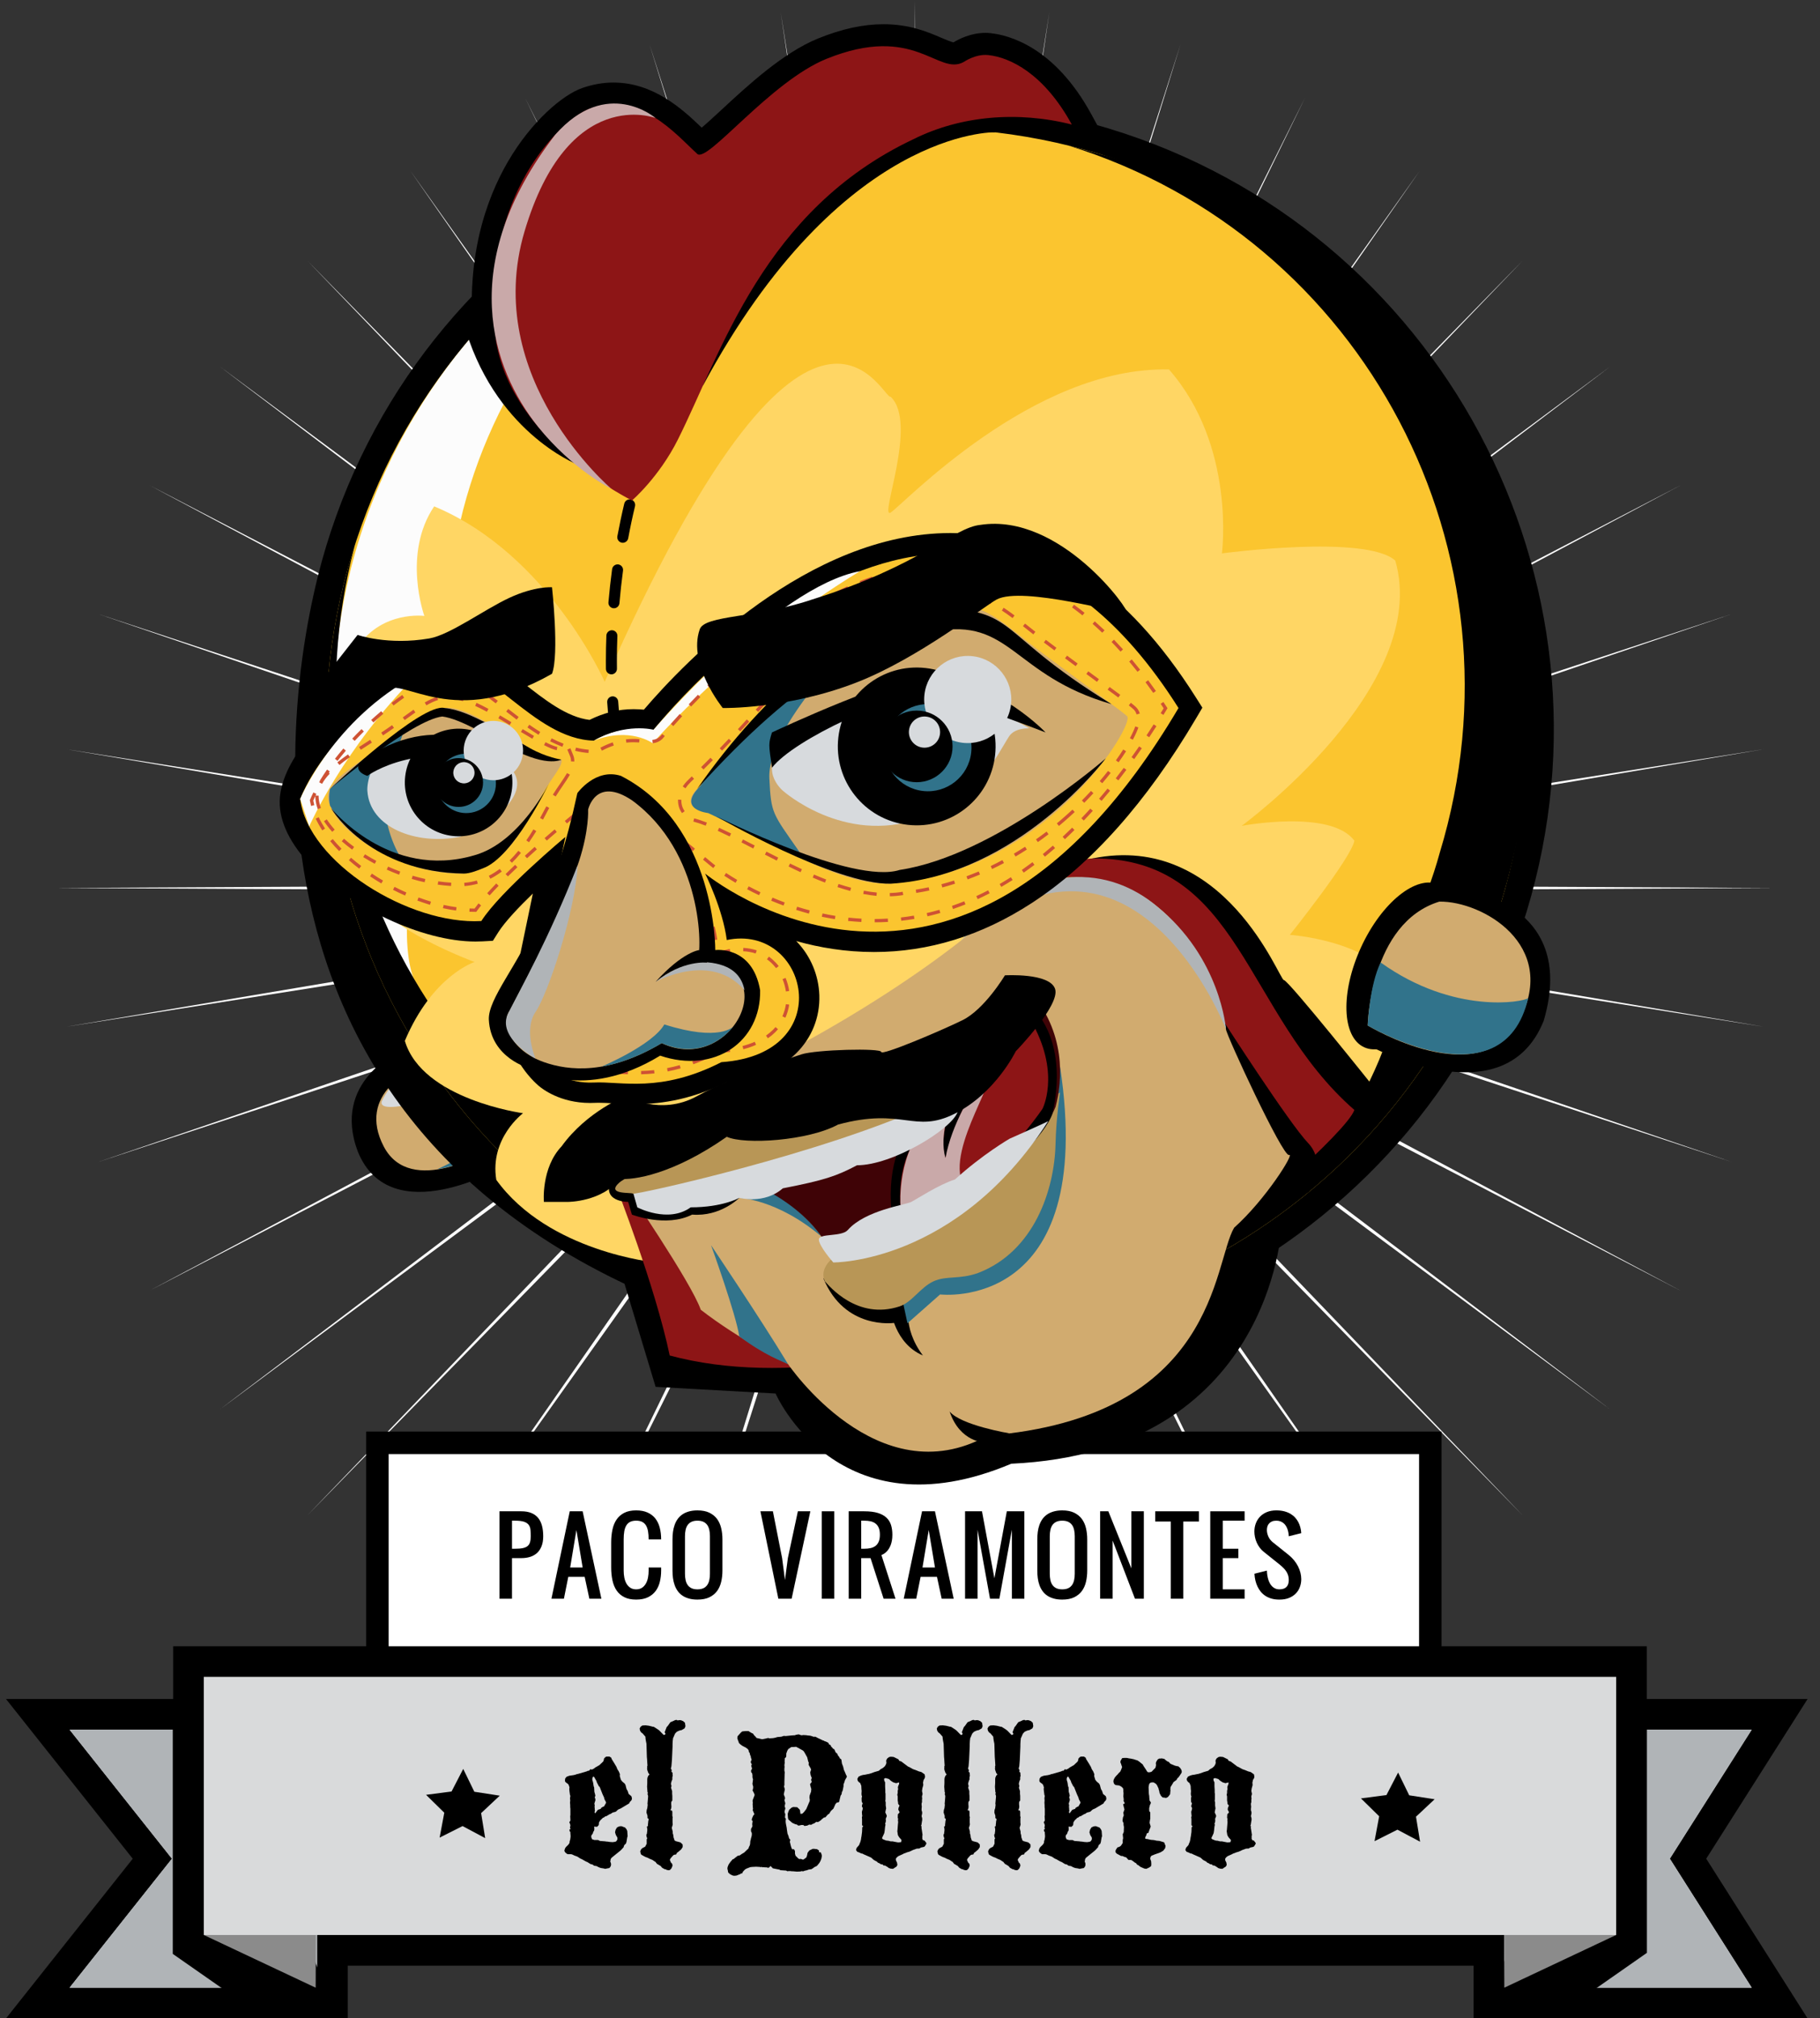 <?xml version="1.0" encoding="utf-8"?>
<!-- Generator: Adobe Illustrator 16.2.1, SVG Export Plug-In . SVG Version: 6.00 Build 0)  -->
<!DOCTYPE svg PUBLIC "-//W3C//DTD SVG 1.1//EN" "http://www.w3.org/Graphics/SVG/1.1/DTD/svg11.dtd">
<svg version="1.1" xmlns="http://www.w3.org/2000/svg" xmlns:xlink="http://www.w3.org/1999/xlink" x="0px" y="0px"
	 width="242.942px" height="269.291px" viewBox="0 0 242.942 269.291" enable-background="new 0 0 242.942 269.291"
	 xml:space="preserve">
<rect x="0" y="0" width="242.942" height="269.291" fill="#333333" stroke="none"/>
<g id="Capa_1">
	<path fill="#FFFFFF" d="M122.141,0.139l0.539,111.275l17.4-109.821l-16.331,109.996L157.58,5.928l-32.806,106l49.432-98.889
		l-48.472,99.397l63.816-89.697l-62.942,90.351l76.623-78.287l-75.86,79.079l87.551-64.958l-86.915,65.857l96.314-50.022
		L128.5,115.774l102.706-33.857L128.83,116.833L235.407,99.98L129,117.936l107.818,0.555L129,119.049l106.407,17.953L128.83,120.151
		l102.376,34.914L128.5,121.211l95.821,51.011l-96.314-50.019l86.91,65.854l-87.546-64.953l75.86,79.076l-76.623-78.287
		l62.942,90.349l-63.816-89.693l48.472,99.396l-49.432-98.894l32.806,106l-33.831-105.656l16.331,109.995l-17.4-109.819
		l-0.539,111.272l-0.538-111.272l-17.4,109.819l16.335-109.995L86.704,231.05l32.804-106.002l-49.427,98.896l48.467-99.397
		l-63.81,89.695l62.936-90.349L41.053,202.18l75.858-79.076l-87.544,64.953l86.908-65.854l-96.312,50.019l95.824-51.011
		L13.078,155.063l102.374-34.914L8.877,137.002l106.405-17.953L7.466,118.49l107.816-0.555L8.877,99.98l106.575,16.853
		L13.078,81.917l102.709,33.857L19.963,64.759l96.312,50.022L29.367,48.924l87.544,64.958L41.053,34.803l76.621,78.287
		L54.736,22.739l63.812,89.697L70.081,13.037l49.427,98.891l-32.804-106l33.833,105.661L104.204,1.593l17.398,109.821L122.141,0.139
		z"/>
</g>
<g id="Capa_4">
	<g>
		<g>
			<rect x="50.371" y="192.527" fill="#FFFFFF" width="140.554" height="30.518"/>
			<path d="M189.425,194.027v27.52H51.872v-27.52H189.425 M192.425,191.025h-3H51.872h-3.001v3.002v27.52v2.998h3.001h137.553h3
				v-2.998v-27.52V191.025L192.425,191.025z"/>
		</g>
		<path d="M69.592,201.664c0.521,0,0.966,0.076,1.335,0.227c0.369,0.152,0.67,0.371,0.906,0.658
			c0.233,0.287,0.405,0.635,0.514,1.047c0.108,0.414,0.162,0.881,0.162,1.4c0,0.521-0.074,0.967-0.223,1.334
			c-0.146,0.369-0.35,0.672-0.61,0.906c-0.262,0.232-0.569,0.406-0.925,0.514c-0.356,0.109-0.741,0.162-1.159,0.162h-1.249v5.416
			h-1.668v-11.664H69.592z M68.759,206.662c0.417,0,0.76-0.027,1.029-0.084c0.269-0.055,0.48-0.148,0.638-0.279
			c0.155-0.131,0.265-0.301,0.325-0.514c0.062-0.213,0.093-0.477,0.093-0.789s-0.013-0.598-0.033-0.852
			c-0.021-0.256-0.099-0.477-0.229-0.658c-0.129-0.182-0.335-0.324-0.617-0.424c-0.283-0.098-0.685-0.148-1.205-0.148h-0.416v3.748
			H68.759z"/>
		<path d="M75.857,210.412l-0.583,2.916h-1.665l2.443-11.664h1.721l2.502,11.664h-1.604l-0.627-2.916H75.857z M77.775,209.164
			l-0.833-5l-0.833,5H77.775z"/>
		<path d="M88.253,209.164v0.414c0,0.523-0.059,1.018-0.172,1.486c-0.111,0.467-0.299,0.879-0.559,1.23
			c-0.262,0.35-0.604,0.631-1.029,0.84c-0.425,0.207-0.95,0.312-1.576,0.312c-0.625,0-1.15-0.107-1.575-0.32
			c-0.425-0.211-0.77-0.51-1.028-0.887c-0.261-0.379-0.447-0.834-0.561-1.359c-0.112-0.525-0.17-1.098-0.17-1.725v-3.328
			c0-0.625,0.058-1.197,0.17-1.723c0.113-0.525,0.3-0.979,0.561-1.354c0.259-0.377,0.604-0.674,1.028-0.887s0.95-0.32,1.575-0.32
			c0.591,0,1.099,0.094,1.52,0.283c0.423,0.189,0.769,0.455,1.037,0.793c0.266,0.338,0.463,0.746,0.589,1.219
			c0.127,0.477,0.19,1,0.19,1.574h-1.67c0-0.418-0.027-0.781-0.083-1.094c-0.057-0.314-0.15-0.574-0.28-0.783
			c-0.131-0.207-0.301-0.363-0.515-0.469c-0.214-0.102-0.476-0.154-0.788-0.154c-0.312,0-0.573,0.053-0.787,0.154
			c-0.213,0.105-0.385,0.262-0.515,0.469c-0.131,0.209-0.224,0.469-0.28,0.783c-0.056,0.312-0.083,0.676-0.083,1.094v4.164
			c0,0.314,0.027,0.619,0.083,0.92c0.057,0.299,0.149,0.566,0.28,0.801c0.13,0.232,0.302,0.422,0.515,0.566
			c0.214,0.143,0.476,0.215,0.787,0.215c0.312,0,0.574-0.072,0.788-0.215c0.214-0.145,0.384-0.334,0.515-0.566
			c0.13-0.234,0.224-0.502,0.28-0.801c0.056-0.301,0.083-0.605,0.083-0.92v-0.414H88.253z"/>
		<path d="M96.434,209.578c0,0.523-0.055,1.018-0.164,1.486c-0.108,0.467-0.29,0.879-0.545,1.23c-0.257,0.35-0.6,0.631-1.026,0.84
			c-0.429,0.207-0.961,0.312-1.599,0.312c-0.435,0-0.818-0.049-1.153-0.145c-0.333-0.096-0.623-0.225-0.868-0.396
			c-0.246-0.168-0.452-0.373-0.622-0.611c-0.169-0.24-0.306-0.502-0.404-0.789c-0.104-0.287-0.178-0.594-0.221-0.916
			c-0.043-0.328-0.064-0.664-0.064-1.012v-4.164c0-0.348,0.021-0.684,0.064-1.01c0.043-0.324,0.117-0.631,0.221-0.918
			c0.099-0.287,0.235-0.551,0.404-0.789c0.17-0.236,0.376-0.441,0.622-0.609c0.245-0.172,0.535-0.301,0.868-0.396
			c0.335-0.098,0.719-0.146,1.153-0.146c0.638,0,1.17,0.105,1.599,0.312c0.427,0.211,0.77,0.488,1.026,0.84
			c0.255,0.354,0.437,0.764,0.545,1.23c0.109,0.469,0.164,0.965,0.164,1.486V209.578z M91.434,209.996
			c0,0.312,0.026,0.598,0.084,0.852c0.056,0.256,0.149,0.477,0.28,0.658c0.13,0.182,0.302,0.326,0.515,0.426
			c0.212,0.098,0.474,0.148,0.787,0.148c0.312,0,0.576-0.051,0.788-0.148c0.212-0.1,0.383-0.244,0.514-0.426
			c0.13-0.182,0.224-0.402,0.279-0.658c0.058-0.254,0.085-0.539,0.085-0.852v-5c0-0.312-0.027-0.598-0.085-0.852
			c-0.056-0.256-0.149-0.477-0.279-0.658c-0.131-0.182-0.302-0.324-0.514-0.424c-0.212-0.098-0.477-0.148-0.788-0.148
			c-0.313,0-0.575,0.051-0.787,0.148c-0.213,0.1-0.385,0.242-0.515,0.424c-0.131,0.182-0.225,0.402-0.28,0.658
			c-0.058,0.254-0.084,0.539-0.084,0.852V209.996z"/>
		<path d="M105.171,207.893l1.333-6.229h1.665l-2.498,11.664h-1.773l-2.394-11.664h1.665l1.232,6.248l0.381,2.918L105.171,207.893z"
			/>
		<path d="M109.688,201.664h1.668v11.664h-1.668V201.664z"/>
		<path d="M117.95,213.328l-1.746-5.416h-1.249v5.416h-1.669v-11.664h2.083c0.73,0,1.335,0.074,1.817,0.223
			c0.48,0.15,0.866,0.363,1.152,0.637s0.488,0.6,0.605,0.984c0.116,0.387,0.175,0.812,0.175,1.281c0,0.287-0.021,0.543-0.062,0.773
			s-0.097,0.438-0.166,0.617c-0.07,0.18-0.149,0.338-0.237,0.477c-0.087,0.135-0.175,0.252-0.267,0.346
			c-0.213,0.23-0.457,0.396-0.731,0.496l1.88,5.83H117.95z M114.955,206.662h0.414c0.312,0,0.597-0.029,0.854-0.088
			c0.256-0.059,0.475-0.16,0.656-0.303c0.184-0.141,0.322-0.334,0.424-0.574c0.1-0.242,0.149-0.545,0.149-0.908
			c0-0.365-0.05-0.668-0.149-0.91c-0.102-0.24-0.24-0.432-0.424-0.574c-0.182-0.145-0.4-0.244-0.656-0.305
			c-0.258-0.059-0.542-0.086-0.854-0.086h-0.414V206.662z"/>
		<path d="M122.886,210.412l-0.584,2.916h-1.666l2.444-11.664h1.722l2.501,11.664h-1.604l-0.627-2.916H122.886z M124.803,209.164
			l-0.833-5l-0.832,5H124.803z"/>
		<path d="M132.152,213.328l-1.665-9.203v9.203h-1.667v-11.664h2.26l1.657,8.941l1.659-8.941h2.34v11.664h-1.667v-9.205
			l-1.667,9.205H132.152z"/>
		<path d="M145.128,209.578c0,0.523-0.054,1.018-0.163,1.486c-0.106,0.467-0.291,0.879-0.546,1.23c-0.258,0.35-0.6,0.631-1.025,0.84
			c-0.428,0.207-0.96,0.312-1.599,0.312c-0.435,0-0.818-0.049-1.153-0.145c-0.334-0.096-0.622-0.225-0.868-0.396
			c-0.245-0.168-0.453-0.373-0.623-0.611c-0.169-0.24-0.304-0.502-0.406-0.789c-0.102-0.287-0.175-0.594-0.217-0.916
			c-0.044-0.328-0.064-0.664-0.064-1.012v-4.164c0-0.348,0.021-0.684,0.064-1.01c0.042-0.324,0.115-0.631,0.217-0.918
			c0.103-0.287,0.237-0.551,0.406-0.789c0.17-0.236,0.378-0.441,0.623-0.609c0.246-0.172,0.534-0.301,0.868-0.396
			c0.335-0.098,0.719-0.146,1.153-0.146c0.639,0,1.171,0.105,1.599,0.312c0.426,0.211,0.768,0.488,1.025,0.84
			c0.255,0.354,0.439,0.764,0.546,1.23c0.109,0.469,0.163,0.965,0.163,1.486V209.578z M140.127,209.996
			c0,0.312,0.03,0.598,0.085,0.852c0.056,0.256,0.15,0.477,0.28,0.658s0.303,0.326,0.516,0.426c0.212,0.098,0.474,0.148,0.787,0.148
			c0.312,0,0.575-0.051,0.787-0.148c0.212-0.1,0.384-0.244,0.515-0.426c0.13-0.182,0.225-0.402,0.279-0.658
			c0.058-0.254,0.086-0.539,0.086-0.852v-5c0-0.312-0.028-0.598-0.086-0.852c-0.055-0.256-0.149-0.477-0.279-0.658
			c-0.131-0.182-0.303-0.324-0.515-0.424c-0.212-0.098-0.476-0.148-0.787-0.148c-0.313,0-0.575,0.051-0.787,0.148
			c-0.213,0.1-0.386,0.242-0.516,0.424s-0.225,0.402-0.28,0.658c-0.055,0.254-0.085,0.539-0.085,0.852V209.996z"/>
		<path d="M151.5,213.328l-2.981-7.76v7.76h-1.667v-11.664h1.094l3.073,7.615v-7.615h1.666v11.664H151.5z"/>
		<path d="M160.035,201.664v1.365h-2.083v10.299h-1.668v-10.299h-2.082v-1.365H160.035z"/>
		<path d="M165.302,207.912h-2.083v4.168h2.917v1.248h-4.584v-11.664h4.584v1.25h-2.917v3.748h2.083V207.912z"/>
		<path d="M170.78,213.447c-0.416,0-0.782-0.049-1.099-0.148c-0.318-0.096-0.594-0.227-0.827-0.389
			c-0.234-0.164-0.431-0.348-0.592-0.553c-0.161-0.209-0.293-0.42-0.396-0.637c-0.243-0.504-0.382-1.078-0.417-1.725l1.66-0.418
			c0.017,0.469,0.087,0.887,0.208,1.252c0.051,0.156,0.119,0.309,0.199,0.459c0.081,0.148,0.18,0.281,0.297,0.398
			c0.118,0.119,0.257,0.213,0.414,0.283c0.16,0.072,0.343,0.109,0.552,0.109c0.835,0,1.252-0.418,1.252-1.25
			c0-0.207-0.025-0.404-0.077-0.582c-0.052-0.18-0.13-0.355-0.234-0.521c-0.104-0.168-0.234-0.332-0.392-0.49
			c-0.155-0.158-0.339-0.32-0.545-0.49l-2.083-1.666c-0.214-0.17-0.399-0.359-0.559-0.576c-0.158-0.217-0.288-0.441-0.392-0.682
			c-0.106-0.238-0.184-0.48-0.232-0.729s-0.075-0.492-0.075-0.734c0-0.373,0.063-0.732,0.188-1.072
			c0.127-0.34,0.311-0.639,0.556-0.898c0.245-0.258,0.55-0.463,0.914-0.615c0.364-0.15,0.784-0.229,1.263-0.229
			c0.416,0,0.783,0.045,1.102,0.131c0.315,0.086,0.592,0.203,0.826,0.346c0.235,0.143,0.433,0.305,0.594,0.488
			c0.159,0.182,0.293,0.365,0.397,0.553c0.243,0.447,0.383,0.955,0.417,1.518l-1.668,0.416c-0.017-0.389-0.086-0.736-0.207-1.041
			c-0.054-0.131-0.12-0.256-0.199-0.381c-0.081-0.125-0.18-0.236-0.298-0.33c-0.117-0.1-0.255-0.18-0.413-0.24
			c-0.159-0.062-0.344-0.09-0.551-0.09c-0.22,0-0.407,0.033-0.566,0.1c-0.157,0.068-0.288,0.158-0.39,0.27
			c-0.104,0.115-0.178,0.246-0.229,0.398c-0.046,0.152-0.069,0.311-0.069,0.482c0,0.287,0.067,0.578,0.203,0.881
			c0.134,0.301,0.346,0.562,0.635,0.789l2.083,1.666c0.263,0.213,0.499,0.447,0.706,0.699c0.207,0.256,0.382,0.52,0.525,0.797
			c0.143,0.277,0.252,0.561,0.327,0.855c0.073,0.291,0.11,0.582,0.11,0.869c0,0.359-0.058,0.703-0.178,1.029
			c-0.115,0.328-0.294,0.617-0.536,0.869c-0.24,0.252-0.544,0.453-0.908,0.604C171.712,213.371,171.28,213.447,170.78,213.447z"/>
	</g>
</g>
<g id="Capa_16">
	<g>
		<polygon fill="#D9DADB" points="198.753,267.284 198.753,260.25 44.365,260.25 44.365,267.284 5.043,267.284 20.334,248.02 
			5.043,228.756 25.159,228.756 25.159,221.723 217.776,221.723 217.776,228.756 237.556,228.756 225.324,248.02 237.556,267.284 		
			"/>
		<path d="M215.728,223.772v7.033h18.1l-10.931,17.214l10.931,17.214h-33.024v-7.032H42.315v7.032H9.287l13.666-17.214
			L9.287,230.806h17.922v-7.033H215.728 M219.825,219.673h-4.098H27.207h-4.098v4.1v2.935H9.287H0.799l5.277,6.65l11.643,14.664
			L6.076,262.685l-5.277,6.649h8.488h33.028h4.101v-4.101V262.3h150.288v2.934v4.101h4.099h33.024h7.46l-3.997-6.3l-9.536-15.015
			l9.536-15.016l3.997-6.297h-7.46h-14.002v-2.935V219.673L219.825,219.673z"/>
	</g>
	<polygon fill="#B0B4B7" points="42.315,265.233 42.315,230.806 9.287,230.806 22.953,248.02 9.287,265.233 	"/>
	<polygon fill="#B0B4B7" points="233.827,230.806 200.803,230.806 200.803,265.233 233.827,265.233 222.896,248.02 	"/>
	<polygon points="23.062,229.257 23.062,260.722 32.656,267.419 43.846,266.576 30.08,229.257 	"/>
	<polygon points="219.838,229.12 219.838,260.582 210.245,267.284 199.057,266.436 212.817,229.12 	"/>
	<polygon fill="#8B8B8B" points="215.728,223.772 215.728,258.201 200.803,265.233 200.665,230.806 	"/>
	<polygon fill="#8B8B8B" points="27.207,223.772 27.207,258.201 42.136,265.233 42.271,230.806 	"/>
	<rect x="27.207" y="223.772" fill="#D9DADB" width="188.521" height="34.429"/>
	<path d="M186.627,236.524l1.482,3.039l3.393,0.524l-2.489,2.329l0.544,3.336l-3.021-1.604l-3.057,1.535l0.62-3.322l-2.433-2.387
		l3.402-0.443L186.627,236.524z"/>
	<path d="M61.833,236.04l1.483,3.046l3.393,0.524l-2.486,2.329l0.541,3.335l-3.021-1.608l-3.059,1.54l0.621-3.321l-2.432-2.388
		l3.402-0.443L61.833,236.04z"/>
	<g>
		<path d="M80.963,234.388h0.392l0.242,0.162l0.055,0.176l0.363,0.581l0.271,0.458l0.121,0.309l0.188,0.297l0.109,0.254l0.055,0.161
			l-0.031,0.109l0.031,0.23l0.054,0.133l0.055,0.218l0.199,0.254L83.392,238l0.108,0.2l0.066,0.272l0.079,0.282l0.133,0.214
			l0.14,0.415l0.361,0.297l0.08,0.285l-0.055,0.241l-0.23,0.247l-0.104,0.199l-0.663,0.393l-0.441,0.266l-0.327,0.14l-0.133,0.103
			l-0.176,0.175l-0.133,0.055l-0.337,0.084l-0.219,0.158l-0.158,0.055l-0.476,0.282h-0.104l-0.205,0.164l-0.108,0.023l-0.375,0.368
			l-0.15,0.242l-0.023,0.109v0.121l-0.031,0.156l-0.211,0.219l-0.394-0.026l0.03,0.309l-0.03,0.219l-0.107,0.158l-0.08,0.259
			l-0.133,0.161l-0.071,0.159l0.042,0.259l0.107,0.188l0.135,0.024l0.138,0.055h0.157h0.339l0.254,0.12l0.38,0.031l0.309,0.023
			l0.164,0.031h0.106l0.363,0.053l0.375,0.025l0.368-0.055l0.158-0.109l0.055-0.12l0.066-0.134l-0.025-0.108v-0.107l-0.096-0.146
			l-0.104-0.188l-0.109-0.35l0.08-0.338l0.079-0.136l0.108-0.177l0.283-0.134l0.163-0.024h0.176l0.266,0.107l0.164,0.051
			l0.204,0.229l0.109,0.246l0.048,0.714l-0.048,0.121l-0.055,0.32l-0.055,0.339l-0.085,0.216l-0.145,0.109l-0.109,0.176
			l-0.029,0.156l-0.241,0.273l-0.2,0.199l-1.184,0.959l-0.109,0.176l-0.055,0.351l0.078,0.146l0.031,0.242l-0.055,0.218
			l-0.164,0.229l-0.149,0.025l-0.43,0.083l-0.199-0.055l-0.352-0.054l-0.175-0.053l-0.242-0.109l-0.162-0.094l-0.175-0.027
			l-0.164-0.025l-0.216-0.162l-0.255-0.055l-0.46-0.284l-0.145-0.053l-0.243-0.135l-0.281-0.162l-0.242-0.108l-0.394-0.255
			l-0.38-0.133l-0.333-0.163l-0.163-0.029h-0.416l-0.164-0.092l-0.199-0.188l-0.085-0.192l0.03-0.078l0.055-0.2l0.121-0.194
			l0.32-0.308l0.162-0.24l0.025-0.242l0.071-0.206l0.05-0.375v-0.174l-0.025-0.297v-0.176l-0.096-0.083l-0.025-0.242l0.146-0.08
			l-0.078-0.174l0.053-0.272l-0.024-0.157l-0.123-0.312l0.123-0.134l0.024-0.108v-0.109l-0.024-0.441l0.024-0.109v-0.888
			l-0.024-0.188v-0.258l-0.028-0.375l0.028-0.261l-0.028-0.294l0.028-0.202l0.024-0.134l-0.053-0.106l-0.068-0.5l-0.026-0.309
			l0.026-0.219l-0.107-0.32l-0.08-0.121l-0.295-0.218l-0.097-0.107l-0.024-0.133l0.024-0.261l0.175-0.242l0.378-0.145l0.577-0.084
			l0.313-0.08l0.107-0.053l0.16-0.025l1.158-0.337l0.176-0.086h0.133l0.085-0.078l0.107-0.133l0.201,0.055l0.271-0.138l0.188-0.147
			l0.417-0.242l0.107-0.052l0.526-0.501l0.078-0.189l0.031-0.199l0.174-0.192L80.963,234.388z M79.145,237.094l-0.08,0.219v0.216
			l0.055,0.146l0.055,0.217l0.055,0.362l0.025,0.134l0.053,0.108l0.03,0.579l0.024,0.109l0.055,0.176l0.055,0.27l-0.084,0.188
			l0.084,0.254v0.164l-0.055,0.163l-0.079,0.278l0.024,0.108l0.025,0.109l-0.025,0.229l0.025,0.135v0.192l0.029,0.133l-0.055,0.254
			l0.08,0.138l0.366-0.477l0.389-0.133l0.055-0.133l0.107-0.055l0.108-0.079l0.164-0.054l0.223-0.393l0.055-0.108l-0.055-0.146
			l-0.133-0.245l-0.055-0.135l-0.035-0.175l-0.192-0.406l-0.389-0.997l-0.107-0.078l-0.272-0.526l-0.055-0.188l-0.333-0.579
			L79.145,237.094z"/>
		<path d="M90.328,229.499l0.109,0.066l0.324-0.041l0.2,0.041l0.242,0.109l0.23,0.211l0.027,0.219l0.027,0.145v0.138l-0.109,0.242
			l-0.39,0.229l-0.137,0.024l-0.2,0.055l-0.296,0.14l-0.138,0.133l-0.121,0.145l-0.212,0.501l-0.055,0.109v0.108l-0.03,0.188
			l-0.024,0.47v0.309l-0.083,1.818l-0.066,0.797l-0.025,0.133l-0.055,0.202l0.121,0.216l-0.041,0.218l0.149,0.121v0.188l0.024,0.217
			l-0.053,0.199v0.297l-0.08,0.175l-0.096,0.326v0.162l0.055,0.146v0.109l-0.055,0.188l0.15,0.446v0.363l0.025,0.27v0.63
			l-0.08,0.085l-0.066,0.146v0.271l0.025,0.309l-0.025,0.218l-0.109,0.267l0.201,0.03l0.055,0.176v0.188v0.361l0.053,0.189
			l-0.024,0.138v0.55l0.024,0.259l-0.053,0.212l-0.08,0.242l0.055,0.204l0.078,0.297v0.229l0.055,0.162l0.03,0.135l0.024,0.254
			l0.08,0.216l0.053,0.188l0.176,0.098l0.609,0.16l0.266,0.243l0.031,0.108v0.278l-0.188,0.297l-0.394,0.339l-0.188,0.134
			l-0.084,0.204l-0.308,0.055l-0.134,0.108l-0.339,0.388l-0.078,0.191l0.158,0.363l0.15,0.133l0.054,0.271l-0.149,0.362
			l-0.213,0.218l-0.192,0.024l-0.254-0.055l-0.109-0.078h-0.133l-0.083-0.055l-0.254-0.138l-0.188-0.227l-0.219-0.137l-0.282-0.161
			l-0.106-0.135l-0.107-0.146l-0.083-0.028l-0.309-0.214l-0.392-0.163l-0.297-0.149l-0.229-0.079l-0.212-0.108l-0.296-0.164
			l-0.098-0.078l-0.055-0.15l-0.053-0.268l0.133-0.282l0.15-0.133l0.108-0.055l0.267-0.138l0.206-0.39v-0.579l0.078-0.163
			l-0.078-0.133l-0.03-0.176l-0.024-0.134l0.078-0.137l0.055-0.441v-0.193l-0.055-0.334l0.138-0.083v-0.188l0.026-0.199l0.028-0.298
			l0.051-0.163l-0.051-0.149l-0.108-0.055v-0.32l-0.138-0.417l0.03-0.338l0.078-0.242l0.055-0.446l-0.025-0.163l0.054-0.605
			l0.026-0.309v-0.134l-0.08-0.246l0.054-0.145l-0.054-0.109l-0.055-0.712l0.025-0.472v-0.326v-0.199l0.029-0.218l0.108-0.254
			l0.159-0.164l-0.159-0.216l-0.138-0.387l-0.025-0.219l0.025-0.121l-0.025-0.106l0.055-0.136l-0.029-0.392l-0.025-0.458
			l-0.029-0.309l-0.054-1.766l-0.079-0.392l-0.042-0.266l-0.024-0.285l-0.38-0.435l-0.176-0.12l-0.158-0.242l-0.055-0.283
			l0.133-0.242l0.23-0.163l0.43-0.024l0.446,0.055l0.229,0.055l0.297,0.078h0.107l0.498,0.313l0.259,0.188l0.156,0.164l0.297,0.307
			l0.149,0.135l0.164-0.055l0.055-0.133l-0.109-0.176l0.266-0.688l0.151-0.163l0.35-0.496l0.394-0.162l0.242-0.121L90.328,229.499z"
			/>
		<path d="M99.519,230.992h0.392l0.387,0.241l0.218,0.098l0.109,0.161l0.078,0.104l0.121,0.109l0.162,0.204l0.69,0.163h0.133
			l0.501-0.108l0.254-0.055l0.108,0.055l0.525-0.031l0.108-0.023l0.157-0.028l0.313-0.093l0.352-0.028l0.199-0.026l0.325-0.108
			l0.135,0.025h0.121l0.743-0.078l0.47-0.027l0.109-0.054l0.309-0.054h0.108l0.295,0.107h0.135l0.148-0.027l0.431,0.027l0.146,0.027
			l0.272,0.023l0.161,0.029l0.23,0.08l0.297,0.083l-0.055-0.083l0.229,0.083l0.213,0.121l0.524,0.242l0.14,0.078l0.134,0.031
			l0.121,0.078l0.187,0.055l0.338,0.175l0.055,0.188l0.216,0.106l0.104,0.23l0.138,0.108l0.066,0.134l0.109,0.028l0.108,0.104
			l0.159,0.368l0.229,0.188l0.054,0.199l0.084,0.085l0.135,0.188l0.053,0.133l0.201,0.149l0.028,0.163l0.055,0.388l0.159,0.406
			l0.106,0.446l0.164,0.362l0.066,0.162l0.055,0.133l0.078,0.135l0.031,0.119l-0.257,0.46l-0.083,0.283l-0.108,0.271v0.255
			l-0.079,0.392l-0.055,0.242l-0.078,0.109l-0.055,0.332l-0.121,0.164l-0.138,0.579l-0.055,0.242l-0.133,0.097h-0.163l-0.2,0.212
			l-0.271,0.609l-0.309,0.282l-0.133,0.188L110.702,242l-0.205,0.135l-0.322,0.363l-0.188,0.028l-0.204,0.164l-0.109,0.09
			l-0.102,0.109l-0.23,0.161l-0.164,0.081l-0.216-0.026l-0.146,0.109l-0.162,0.108l-0.133,0.036l-0.247,0.14l-0.254-0.03
			l-0.269,0.133l-0.367,0.055l-0.158-0.133h-0.283l-0.161,0.055l-0.242,0.023l-0.152-0.133l-0.239-0.055l-0.395-0.176l-0.524-0.458
			l-0.05-0.23l-0.03-0.495l0.03-0.134l0.159-0.422l0.119-0.103l0.085-0.085l0.133-0.107l0.216-0.08l0.527,0.029l0.332,0.321
			l0.055,0.176v0.109l0.055,0.295l0.259-0.055l0.213-0.217l0.295-0.387l0.448-1.052l0.024-0.163l-0.05-0.309l0.025-0.271
			l0.078-0.219l0.121-0.332v-0.164l0.029-0.133l-0.096-0.337l-0.08-0.339l0.229-0.295l-0.083-0.285l0.083-0.266l-0.054-0.108
			l-0.096-0.26l-0.055-0.351l0.121-0.387l-0.066-0.164l-0.268-0.47l0.025-0.285l-0.078-0.161l-0.136-0.551l-0.336-0.605
			l-0.139-0.218l-0.158-0.121l-0.838-0.458l-0.323,0.023h-0.255l-0.105,0.031l-0.368,0.242l-0.133,0.229l-0.135,0.375v0.259
			l-0.029,0.212l-0.175,0.163v0.229l-0.024,0.135l0.024,0.192l-0.05,0.363l0.025,0.239l-0.025,0.23v0.266l0.05,0.23l-0.024,0.271
			v0.135l-0.025,0.864v0.271v0.146l-0.055,0.188l0.08,0.243l0.024,0.203l-0.134,0.604l0.164,0.435v0.146l-0.08,0.188l0.121,0.421
			l-0.071,0.322v0.149l0.071,0.159v0.107l-0.096,0.309v0.163l0.096,0.242l-0.041,0.446l0.121,0.188l-0.031,0.204v0.214l0.031,0.228
			l0.107,0.539l0.025,0.229l0.028,0.191l0.055,0.364l0.133,0.32l0.081,0.313l0.149,0.157v0.108l-0.055,0.176l0.164,0.66l0.133,0.349
			h0.254l0.083,0.121l0.055,0.138v0.322l0.078,0.283l0.394,0.392l0.134,0.055l0.161-0.029l0.309,0.109l0.109-0.055l0.32-0.229
			l0.097-0.242l0.079-0.392l0.247-0.32l0.441-0.207h0.218l0.229,0.031h0.108l0.297,0.199l-0.028,0.218h0.118l0.141,0.029
			l0.102,0.279l0.031,0.192l-0.055,0.333l-0.133,0.351l-0.152,0.259l-0.241,0.297l-0.107,0.105l-0.309,0.148l-0.134,0.107
			l-0.246,0.163l-0.389,0.055l-0.188,0.078l-0.336,0.078l-0.189,0.073h-0.107l-0.096-0.03l-0.163,0.055l-0.473,0.023l-0.524-0.048
			h-0.16l-0.191-0.03h-0.282l-0.104,0.03l-0.192-0.097l-0.78-0.055l-0.107-0.078l-0.188-0.03l-0.688-0.134l-0.308-0.31l-0.242,0.227
			h-0.109l-0.199-0.051h-0.219l-0.175-0.027l-0.107,0.027l-0.109-0.054l-0.188,0.026l-0.078-0.026l-0.501-0.028l-0.551,0.028
			l-0.229,0.026l-0.556,0.216l-0.188,0.133l-0.213,0.23l-0.084,0.133l-0.023,0.109l-0.176,0.028l-0.109,0.081l-0.501,0.199
			l-0.296,0.028l-0.174-0.028l-0.16-0.066l-0.245-0.133l-0.23-0.219l-0.023-0.133l-0.024-0.149l-0.055-0.214l0.024-0.216
			l0.133-0.339l0.229-0.333l0.326-0.38l0.12-0.025l0.164-0.138l0.35-0.278l0.175-0.055h0.104l0.271-0.192l0.34-0.201l0.362-0.349
			l0.217-0.2l0.055-0.194l0.104-0.188l0.055-0.199l0.029-0.403l0.066-0.23l0.025-0.163l0.053-0.133l0.055-0.283v-0.272l-0.107-0.229
			v-0.297l0.192-0.362l-0.03-0.297l0.055-0.416l-0.134-0.135l0.079-0.282l0.163-0.352l0.133-0.121l-0.241-0.579l0.054-0.133
			l-0.026-0.218l-0.027-0.471l0.027-0.108l-0.027-0.2v-0.163l0.271-0.713l-0.084-0.229l-0.211-0.406l0.078-0.173l0.024-0.273
			l-0.103-0.387l0.078-0.634l-0.054-0.133l-0.024-0.163v-0.26l-0.055-0.268l-0.108-0.083l-0.029-0.23l0.053-0.102l0.085-0.164
			l-0.108-0.392l0.078-0.188l-0.107-0.176l-0.025-0.078v-0.138l0.108-0.214l-0.108-0.337v-0.109l-0.066-0.133l-0.055-0.151
			l-0.029-0.188l-0.104-0.107l-0.029-0.214l-0.108-0.176l-0.285-0.216l-0.266-0.134l-0.188-0.096l-0.259-0.188l-0.214-0.217
			l-0.028-0.135l-0.078-0.173l-0.098-0.328l0.029-0.12v-0.107l0.472-0.526l0.176-0.134L99.519,230.992z"/>
		<path d="M118.84,234.417h0.146l0.296,0.025l0.634,0.309l0.135,0.216l0.26,0.081l0.875,0.662l0.229,0.104l0.405,0.23l0.121,0.052
			l0.159,0.055l0.161,0.055l0.393,0.164l0.339,0.09l0.43,0.301l0.055,0.31l-0.031,0.163l-0.078,0.157l-0.078,0.108l-0.086,0.393
			l0.031,0.163v0.176l-0.109,0.375l-0.055,0.363l0.078,0.415l-0.078,0.297v0.138l0.026,0.176l-0.026,0.133v0.363l-0.055,0.138v0.242
			l0.026,0.176l-0.026,0.32v0.218l0.055,0.121l0.026,0.216l-0.026,0.159l-0.055,0.259l0.081,0.297v0.228l-0.026,0.135l-0.078,0.525
			l-0.071,0.108l0.121,0.079l-0.05,0.108l0.104,0.701l0.052,0.375l-0.052,0.083l0.028,0.176l-0.028,0.133l0.083,0.242l0.242,0.085
			l0.228,0.309v0.106l-0.119,0.202l-0.108,0.161l-0.109,0.055l-0.363,0.078l-0.108,0.055l-0.134,0.085h-0.189l-0.202,0.024
			l-0.188,0.078l-0.218,0.071l-0.524,0.242l-0.285,0.08l-0.496,0.188l-0.107,0.066l-0.604,0.271l-0.219,0.188l-0.106,0.175
			l0.028,0.217l0.133,0.254l0.055,0.327l-0.109,0.211l-0.47,0.313l-0.339-0.028l-0.133-0.055l-0.107-0.025l-0.08-0.08l-0.367-0.229
			l-0.296-0.053l-0.052-0.109l-0.228-0.03l-0.109-0.053l-0.107-0.08l-0.206-0.079l-0.103-0.121l-0.448-0.242l-0.349-0.312
			l-0.715-0.32l-0.204-0.084l-0.158-0.08l-0.138-0.066h-0.103l-0.339-0.162l-0.188-0.055l-0.176-0.241l0.08-0.285l0.337-0.388
			l0.055-0.163l0.104-0.241l0.083-0.313l0.043-0.32l0.023-0.084l0.079-0.617l0.03-0.634l0.133-0.108l-0.163-0.164v-0.387v-0.352
			v-0.118l-0.024-0.164l0.055-0.242l-0.03-0.149l-0.024-0.375l0.109-0.363v-0.163l-0.109-0.188l0.024-0.176l0.085-0.271
			l-0.109-0.109l-0.03-0.254v-0.109v-0.254l0.055-0.138l-0.055-0.159l-0.024-0.192l0.024-0.415l-0.024-0.214l-0.023-0.471
			l-0.151-0.367l-0.162-0.109l-0.164-0.188l-0.049-0.229l0.023-0.078l0.08-0.134l0.055-0.108l0.325-0.15l0.283-0.08l0.242-0.028
			l0.362-0.079l0.164-0.025l0.363-0.109l0.362-0.138l0.607-0.176l0.243-0.211l0.334-0.188l0.247-0.23l0.133-0.242l0.055-0.173
			l-0.03-0.298l0.03-0.108l0.119-0.204l0.218-0.163L118.84,234.417z M118.23,237.258l-0.212,0.078v0.163l0.024,0.121l0.108,0.217
			v0.526l0.025,0.496v0.352l0.029,0.118v0.086v0.133v0.271v0.147v0.138l-0.029,0.211l0.054,0.176v0.435l0.03,0.175l0.024,0.212
			l-0.055,0.242l-0.054,0.284l0.191,0.418v0.106l-0.138,0.352l0.03,0.204l-0.03,0.214l-0.079,0.228l0.055,0.109l-0.055,0.271
			l-0.054,0.527l-0.055,0.332l-0.109,0.246l-0.145,0.31l-0.055,0.133l0.121,0.135l0.405,0.161l0.174,0.031h0.109l0.351,0.09h0.254
			l0.133,0.031l0.556,0.105h0.164l0.277-0.027l0.055-0.199v-0.109l-0.309-0.351l-0.164-0.283l-0.078-0.526l0.026-0.188l0.052-0.688
			l0.031-0.283v-0.163l-0.031-0.078l0.031-0.254l-0.055-0.141l0.023-0.47l0.189-0.188l0.029-0.109l-0.164-0.309l0.031-0.241
			l0.133-0.309l-0.188-0.217v-0.135l-0.055-0.337v-0.525l-0.055-0.218l0.055-0.254v-0.297l0.055-0.188l-0.031-0.259l0.055-0.212
			l0.109-0.229v-0.218l-0.403,0.109l-0.176-0.055l-0.188-0.055l-0.219-0.133l-0.199-0.15l-0.163-0.163l-0.361-0.103L118.23,237.258z
			"/>
		<path d="M129.995,229.499l0.106,0.066l0.327-0.041l0.2,0.041l0.242,0.109l0.228,0.211l0.026,0.219l0.028,0.145v0.138l-0.107,0.242
			l-0.394,0.229l-0.133,0.024l-0.199,0.055l-0.297,0.14l-0.138,0.133l-0.121,0.145l-0.211,0.501l-0.055,0.109v0.108l-0.031,0.188
			l-0.023,0.47v0.309l-0.085,1.818l-0.066,0.797l-0.024,0.133l-0.055,0.202l0.121,0.216l-0.042,0.218l0.151,0.121v0.188l0.023,0.217
			l-0.054,0.199v0.297l-0.079,0.175l-0.095,0.326v0.162l0.053,0.146v0.109l-0.053,0.188l0.149,0.446v0.363l0.024,0.27v0.63
			l-0.079,0.085l-0.066,0.146v0.271l0.024,0.309l-0.024,0.218l-0.108,0.267l0.199,0.03l0.055,0.176v0.188v0.361l0.054,0.189
			l-0.023,0.138v0.55l0.023,0.259l-0.054,0.212l-0.079,0.242l0.055,0.204l0.078,0.297v0.229l0.055,0.162l0.031,0.135l0.023,0.254
			l0.078,0.216l0.055,0.188l0.176,0.098l0.61,0.16l0.266,0.243l0.028,0.108v0.278l-0.192,0.297l-0.387,0.339l-0.188,0.134
			l-0.083,0.204l-0.309,0.055l-0.133,0.108l-0.339,0.388l-0.081,0.191l0.161,0.363l0.149,0.133l0.055,0.271l-0.151,0.362
			l-0.214,0.218l-0.19,0.024l-0.254-0.055l-0.108-0.078h-0.134l-0.083-0.055l-0.256-0.138l-0.188-0.227l-0.216-0.137l-0.285-0.161
			l-0.107-0.135l-0.104-0.146l-0.084-0.028l-0.308-0.214l-0.395-0.163l-0.294-0.149l-0.23-0.079l-0.213-0.108l-0.295-0.164
			l-0.097-0.078l-0.055-0.15l-0.055-0.268l0.135-0.282l0.149-0.133l0.109-0.055l0.266-0.138l0.204-0.39v-0.579l0.081-0.163
			l-0.081-0.133l-0.028-0.176l-0.025-0.134l0.08-0.137l0.055-0.441v-0.193l-0.055-0.334l0.138-0.083v-0.188l0.023-0.199l0.031-0.298
			l0.051-0.163l-0.051-0.149l-0.109-0.055v-0.32l-0.138-0.417l0.028-0.338l0.081-0.242l0.053-0.446l-0.024-0.163l0.055-0.605
			l0.023-0.309v-0.134l-0.078-0.246l0.055-0.145l-0.055-0.109l-0.055-0.712l0.026-0.472v-0.326v-0.199l0.028-0.218l0.109-0.254
			l0.156-0.164l-0.156-0.216l-0.138-0.387l-0.026-0.219l0.026-0.121l-0.026-0.106l0.055-0.136l-0.028-0.392l-0.026-0.458
			l-0.028-0.309l-0.055-1.766l-0.078-0.392l-0.043-0.266l-0.025-0.285l-0.38-0.435l-0.174-0.12l-0.159-0.242l-0.055-0.283
			l0.134-0.242l0.229-0.163l0.43-0.024l0.446,0.055l0.23,0.055l0.294,0.078h0.109l0.496,0.313l0.259,0.188l0.159,0.164l0.296,0.307
			l0.15,0.135l0.163-0.055l0.055-0.133l-0.109-0.176l0.267-0.688l0.151-0.163l0.35-0.496l0.394-0.162l0.24-0.121L129.995,229.499z"
			/>
		<path d="M136.762,229.499l0.102,0.066l0.328-0.041l0.199,0.041l0.247,0.109l0.223,0.211l0.031,0.219l0.023,0.145v0.138
			l-0.104,0.242l-0.393,0.229l-0.133,0.024l-0.204,0.055l-0.297,0.14l-0.133,0.133l-0.121,0.145l-0.216,0.501l-0.055,0.109v0.108
			l-0.026,0.188l-0.028,0.47v0.309l-0.08,1.818l-0.066,0.797l-0.029,0.133l-0.055,0.202l0.121,0.216l-0.037,0.218l0.146,0.121v0.188
			l0.028,0.217l-0.054,0.199v0.297l-0.084,0.175l-0.09,0.326v0.162l0.053,0.146v0.109l-0.053,0.188l0.145,0.446v0.363l0.029,0.27
			v0.63l-0.084,0.085l-0.066,0.146v0.271l0.029,0.309l-0.029,0.218l-0.109,0.267l0.205,0.03l0.055,0.176v0.188v0.361l0.054,0.189
			l-0.028,0.138v0.55l0.028,0.259l-0.054,0.212l-0.084,0.242l0.055,0.204l0.083,0.297v0.229l0.054,0.162l0.027,0.135l0.023,0.254
			l0.083,0.216l0.055,0.188l0.176,0.098l0.605,0.16l0.271,0.243l0.023,0.108v0.278l-0.188,0.297l-0.392,0.339l-0.188,0.134
			l-0.078,0.204l-0.313,0.055l-0.133,0.108l-0.34,0.388l-0.078,0.191l0.164,0.363l0.145,0.133l0.055,0.271l-0.146,0.362
			l-0.217,0.218l-0.188,0.024l-0.259-0.055l-0.106-0.078h-0.136l-0.078-0.055l-0.261-0.138l-0.188-0.227l-0.211-0.137l-0.285-0.161
			l-0.107-0.135l-0.108-0.146l-0.078-0.028l-0.313-0.214l-0.39-0.163l-0.294-0.149l-0.23-0.079l-0.218-0.108l-0.295-0.164
			L132,247.444l-0.053-0.15l-0.051-0.268l0.135-0.282l0.145-0.133l0.109-0.055l0.271-0.138l0.199-0.39v-0.579l0.086-0.163
			l-0.086-0.133l-0.023-0.176l-0.03-0.134l0.085-0.137l0.055-0.441v-0.193l-0.055-0.334l0.133-0.083v-0.188l0.027-0.199l0.027-0.298
			l0.055-0.163l-0.055-0.149l-0.109-0.055v-0.32l-0.133-0.417l0.023-0.338l0.086-0.242l0.053-0.446l-0.029-0.163l0.055-0.605
			l0.027-0.309v-0.134l-0.082-0.246l0.055-0.145l-0.055-0.109l-0.055-0.712l0.031-0.472v-0.326v-0.199l0.023-0.218l0.109-0.254
			l0.161-0.164l-0.161-0.216l-0.133-0.387l-0.031-0.219l0.031-0.121l-0.031-0.106l0.055-0.136l-0.023-0.392l-0.031-0.458
			l-0.023-0.309l-0.055-1.766l-0.083-0.392l-0.038-0.266l-0.03-0.285l-0.375-0.435l-0.174-0.12l-0.164-0.242l-0.054-0.283
			l0.134-0.242l0.229-0.163l0.435-0.024l0.441,0.055l0.23,0.055l0.294,0.078h0.109l0.501,0.313l0.254,0.188l0.164,0.164l0.296,0.307
			l0.146,0.135l0.163-0.055l0.055-0.133l-0.109-0.176l0.271-0.688l0.146-0.163l0.349-0.496l0.395-0.162l0.239-0.121L136.762,229.499
			z"/>
		<path d="M144.29,234.388h0.394l0.242,0.162l0.053,0.176l0.363,0.581l0.272,0.458l0.121,0.309l0.188,0.297l0.106,0.254l0.055,0.161
			l-0.028,0.109l0.028,0.23l0.055,0.133l0.055,0.218l0.199,0.254l0.323,0.271l0.106,0.2l0.069,0.272l0.08,0.282l0.135,0.214
			l0.137,0.415l0.364,0.297l0.079,0.285l-0.055,0.241l-0.23,0.247l-0.107,0.199l-0.659,0.393l-0.441,0.266l-0.325,0.14l-0.133,0.103
			l-0.176,0.175l-0.138,0.055l-0.335,0.084l-0.216,0.158l-0.164,0.055l-0.472,0.282h-0.107l-0.201,0.164l-0.109,0.023l-0.375,0.368
			l-0.149,0.242l-0.023,0.109v0.121l-0.031,0.156l-0.211,0.219l-0.394-0.026l0.025,0.309l-0.025,0.219l-0.107,0.158l-0.08,0.259
			l-0.138,0.161l-0.067,0.159l0.043,0.259l0.107,0.188l0.135,0.024l0.133,0.055h0.162h0.339l0.254,0.12l0.38,0.031l0.309,0.023
			l0.163,0.031h0.108l0.362,0.053l0.377,0.025l0.361-0.055l0.163-0.109l0.055-0.12l0.066-0.134l-0.023-0.108v-0.107l-0.098-0.146
			l-0.109-0.188l-0.106-0.35l0.083-0.338l0.078-0.136l0.109-0.177l0.283-0.134l0.163-0.024h0.176l0.266,0.107l0.164,0.051
			l0.199,0.229l0.109,0.246l0.054,0.714l-0.054,0.121l-0.055,0.32l-0.055,0.339l-0.078,0.216l-0.149,0.109l-0.104,0.176
			l-0.031,0.156l-0.242,0.273l-0.199,0.199l-1.189,0.959l-0.104,0.176l-0.055,0.351l0.08,0.146l0.023,0.242l-0.049,0.218
			l-0.162,0.229l-0.151,0.025l-0.43,0.083l-0.204-0.055l-0.352-0.054l-0.176-0.053l-0.241-0.109l-0.157-0.094l-0.176-0.027
			l-0.163-0.025l-0.217-0.162l-0.254-0.055l-0.46-0.284l-0.149-0.053l-0.242-0.135l-0.279-0.162l-0.246-0.108l-0.389-0.255
			l-0.38-0.133l-0.336-0.163l-0.16-0.029h-0.415l-0.164-0.092l-0.204-0.188l-0.08-0.192l0.025-0.078l0.055-0.2l0.121-0.194
			l0.325-0.308l0.162-0.24l0.025-0.242l0.066-0.206l0.055-0.375v-0.174l-0.025-0.297v-0.176l-0.096-0.083l-0.025-0.242l0.146-0.08
			l-0.078-0.174l0.053-0.272l-0.029-0.157l-0.121-0.312l0.121-0.134l0.029-0.108v-0.109l-0.029-0.441l0.029-0.109v-0.888
			l-0.029-0.188v-0.258l-0.023-0.375l0.023-0.261l-0.023-0.294l0.023-0.202l0.029-0.134l-0.053-0.106l-0.068-0.5l-0.029-0.309
			l0.029-0.219l-0.107-0.32l-0.082-0.121l-0.298-0.218l-0.093-0.107l-0.028-0.133l0.028-0.261l0.176-0.242l0.375-0.145l0.579-0.084
			l0.309-0.08l0.109-0.053l0.164-0.025l1.158-0.337l0.176-0.086h0.133l0.083-0.078l0.104-0.133l0.206,0.055l0.266-0.138l0.192-0.147
			l0.418-0.242l0.107-0.052l0.526-0.501l0.078-0.189l0.026-0.199l0.175-0.192L144.29,234.388z M142.472,237.094l-0.08,0.219v0.216
			l0.055,0.146l0.055,0.217l0.049,0.362l0.031,0.134l0.053,0.108l0.025,0.579l0.029,0.109l0.054,0.176l0.055,0.27l-0.083,0.188
			l0.083,0.254v0.164l-0.055,0.163l-0.083,0.278l0.029,0.108l0.025,0.109l-0.025,0.229l0.025,0.135v0.192l0.028,0.133l-0.054,0.254
			l0.08,0.138l0.361-0.477l0.394-0.133l0.055-0.133l0.106-0.055l0.109-0.079l0.159-0.054l0.229-0.393l0.053-0.108l-0.053-0.146
			l-0.135-0.245l-0.053-0.135l-0.042-0.175l-0.188-0.406l-0.395-0.997l-0.102-0.078l-0.273-0.526l-0.054-0.188l-0.338-0.579
			L142.472,237.094z"/>
		<path d="M150.031,234.575h0.392l0.157,0.029l0.097,0.025l0.216,0.029l0.135,0.025l0.309,0.066l0.247,0.083l0.254,0.079
			l0.242,0.163l0.471,0.387l0.078,0.164l0.368,0.556l0.106,0.188l0.135,0.121h0.217l0.256-0.067l0.266-0.272l0.259-0.266l0.08-0.368
			l-0.025-0.133v-0.145l0.055-0.164l0.188-0.297l0.199-0.12h0.192l0.104-0.029l0.313,0.055l0.108,0.041l0.104,0.108l0.244,0.188
			l0.202,0.079l0.242,0.259l0.133,0.054l0.446,0.188l0.109,0.026l0.199,0.055h0.138l0.266,0.228l0.152,0.242l0.055,0.188v0.121
			l-0.031,0.109l-0.228,0.351l-0.16,0.229l-0.163,0.14l-0.106,0.211l-0.418,0.309l-0.083,0.164l-0.309,0.501v0.107l-0.025,0.175
			l0.025,0.133l-0.025,0.219l-0.029,0.309l-0.268,0.349l-0.122,0.081l-0.161,0.066l-0.188-0.038l-0.259-0.028l-0.218-0.215
			l-0.188-0.367l-0.078-0.429v0.108l-0.066-0.312l-0.164-0.347l-0.055-0.108L154.261,238l-0.285-0.163h-0.188l-0.188,0.025
			L153.425,238l-0.055,0.176l-0.023,0.133l-0.028,0.188l0.028,0.688v0.078l0.023,0.207l0.031,0.16l0.023,0.39l0.029,0.24
			l0.176,0.261l-0.053,0.188l-0.098,0.188l-0.025,0.204l-0.053,0.134v0.187v0.134l0.023,0.151l0.121,0.133v0.876l-0.04,0.121
			l-0.052,0.403l0.146,0.473l-0.055,0.188l-0.066,0.149l-0.109,0.297l-0.078,0.229l-0.138,0.024l-0.104,0.109l-0.028,0.188
			l-0.095,0.138l-0.081,0.284l0.204,0.078h0.134l0.187,0.055l0.136,0.024l0.124,0.03l0.346,0.024l0.176,0.03l0.216,0.055
			l0.394,0.035l0.297,0.086l0.337,0.105l0.188,0.474l-0.054,0.297l-0.242,0.332l-0.418,0.247l-0.783,0.279l-0.188,0.084
			l-0.164,0.054l-0.133,0.133l-0.055,0.2v0.138l0.109,0.268l0.023,0.283v0.218l-0.023,0.16l-0.23,0.176l-0.403,0.188l-0.254-0.028
			l-0.501-0.214l-0.135-0.095l-0.162-0.133l-0.175-0.085l-0.164-0.212l-0.133-0.055l-0.188-0.149l-0.229-0.164l-0.135-0.05h-0.313
			l-0.294-0.337l-0.28-0.085l-0.216-0.103h-0.188l-0.261-0.14l-0.32-0.174l-0.15-0.158l-0.025-0.217l0.066-0.163l0.188-0.285
			l0.296-0.106l0.152-0.104l0.133-0.176l0.133-0.216v-0.394l0.029-0.134l0.025-0.108l-0.055-0.525l0.083-0.163l0.055-0.146
			l0.026-0.659l-0.055-0.295v-0.229l-0.109-0.219l-0.023-0.133l0.053-0.392l0.108-0.271l-0.055-0.389l0.081-0.217l0.066-0.199
			l-0.066-0.247l-0.109-0.443l0.23-0.133l-0.147-0.259l-0.028-0.109l0.028-0.078l-0.028-0.309l-0.026-0.138l0.026-0.473
			l-0.026-0.188v-0.27l-0.054-0.2l-0.139-0.133l-0.102-0.085l-0.152-0.079l-0.108-0.055l-0.471-0.054l-0.109-0.067l-0.104-0.108
			l-0.083-0.24v-0.109l0.028-0.176l0.104-0.211l0.083-0.14l0.201-0.229l0.162-0.159l0.08-0.108l0.107-0.107l0.151-0.151l0.109-0.242
			l0.133-0.363l-0.109-0.294l-0.023-0.109l-0.086-0.176v-0.216l0.219-0.389L150.031,234.575z"/>
		<path d="M162.803,234.417h0.151l0.295,0.025l0.633,0.309l0.136,0.216l0.254,0.081l0.876,0.662l0.229,0.104l0.404,0.23l0.121,0.052
			l0.163,0.055l0.157,0.055l0.394,0.164l0.337,0.09l0.43,0.301l0.055,0.31l-0.025,0.163l-0.084,0.157l-0.078,0.108l-0.078,0.393
			l0.023,0.163v0.176l-0.108,0.375l-0.055,0.363l0.085,0.415l-0.085,0.297v0.138l0.03,0.176l-0.03,0.133v0.363l-0.053,0.138v0.242
			l0.028,0.176l-0.028,0.32v0.218l0.053,0.121l0.03,0.216l-0.03,0.159l-0.053,0.259l0.083,0.297v0.228l-0.03,0.135l-0.079,0.525
			l-0.066,0.108l0.121,0.079l-0.055,0.108l0.109,0.701l0.055,0.375l-0.055,0.083l0.024,0.176l-0.024,0.133l0.078,0.242l0.242,0.085
			l0.23,0.309v0.106l-0.121,0.202l-0.109,0.161l-0.109,0.055l-0.362,0.078l-0.107,0.055l-0.133,0.085h-0.189l-0.204,0.024
			l-0.188,0.078l-0.214,0.071l-0.525,0.242l-0.281,0.08l-0.501,0.188l-0.109,0.066l-0.605,0.271l-0.216,0.188l-0.107,0.175
			l0.027,0.217l0.135,0.254l0.053,0.327l-0.107,0.211l-0.473,0.313l-0.332-0.028l-0.138-0.055l-0.109-0.025l-0.08-0.08l-0.361-0.229
			l-0.296-0.053l-0.055-0.109l-0.23-0.03l-0.107-0.053l-0.108-0.08l-0.199-0.079l-0.109-0.121l-0.446-0.242l-0.352-0.312
			l-0.712-0.32l-0.201-0.084l-0.162-0.08l-0.133-0.066h-0.109l-0.339-0.162l-0.188-0.055l-0.176-0.241l0.081-0.285l0.337-0.388
			l0.055-0.163l0.108-0.241l0.079-0.313l0.042-0.32l0.024-0.084l0.085-0.617l0.023-0.634l0.134-0.108l-0.157-0.164v-0.387v-0.352
			v-0.118l-0.03-0.164l0.054-0.242l-0.023-0.149l-0.03-0.375l0.108-0.363v-0.163l-0.108-0.188l0.03-0.176l0.078-0.271l-0.108-0.109
			l-0.024-0.254v-0.109v-0.254l0.055-0.138l-0.055-0.159l-0.03-0.192l0.03-0.415l-0.03-0.214l-0.024-0.471l-0.151-0.367
			l-0.157-0.109l-0.163-0.188l-0.055-0.229l0.025-0.078l0.084-0.134l0.055-0.108l0.32-0.15l0.284-0.08l0.242-0.028l0.361-0.079
			l0.163-0.025l0.363-0.109l0.367-0.138l0.605-0.176l0.24-0.211l0.34-0.188l0.241-0.23l0.134-0.242l0.054-0.173l-0.025-0.298
			l0.025-0.108l0.121-0.204l0.217-0.163L162.803,234.417z M162.197,237.258l-0.216,0.078v0.163l0.025,0.121l0.107,0.217v0.526
			l0.03,0.496v0.352l0.024,0.118v0.086v0.133v0.271v0.147v0.138l-0.024,0.211l0.053,0.176v0.435l0.026,0.175l0.028,0.212
			l-0.055,0.242l-0.053,0.284l0.188,0.418v0.106l-0.135,0.352l0.026,0.204l-0.026,0.214l-0.083,0.228l0.055,0.109l-0.055,0.271
			l-0.055,0.527l-0.053,0.332l-0.104,0.246l-0.151,0.31l-0.055,0.133l0.121,0.135l0.406,0.161l0.175,0.031h0.107l0.352,0.09h0.254
			l0.138,0.031l0.55,0.105h0.164l0.282-0.027l0.055-0.199v-0.109l-0.313-0.351l-0.156-0.283l-0.085-0.526l0.03-0.188l0.055-0.688
			l0.023-0.283v-0.163l-0.023-0.078l0.023-0.254l-0.055-0.141l0.031-0.47l0.188-0.188l0.023-0.109l-0.159-0.309l0.026-0.241
			l0.133-0.309l-0.188-0.217v-0.135l-0.055-0.337v-0.525l-0.054-0.218l0.054-0.254v-0.297l0.055-0.188l-0.023-0.259l0.052-0.212
			l0.104-0.229v-0.218l-0.403,0.109l-0.176-0.055l-0.188-0.055l-0.211-0.133l-0.206-0.15l-0.162-0.163l-0.363-0.103L162.197,237.258
			z"/>
	</g>
</g>
<g id="Capa_15">
	<g>
		<path d="M83.363,171.3l4.151,13.758l16.015,0.89c0,0,8.309,19.123,31.461,9.368c34.664-1.606,36.062-31.494,36.062-31.494
			L83.363,171.3z"/>
		<path d="M145.65,15.201c-4.922-8.992-11.047-10.535-13.45-10.778c-0.219-0.026-0.444-0.036-0.673-0.036
			c-1.938,0-3.557,0.838-4.249,1.264c-0.325-0.059-1.063-0.372-1.615-0.604c-1.779-0.766-4.219-1.815-7.722-1.815
			c-2.715,0-5.572,0.618-8.74,1.904c-4.664,1.89-9.394,6.274-12.848,9.474c-0.887,0.815-1.903,1.762-2.689,2.426
			c-2.607-2.512-6.457-6.021-11.781-6.021c-1.398,0-2.81,0.252-4.205,0.745c-2.526,0.894-6.697,4.346-9.886,9.824
			c-2.809,4.817-5.86,12.97-4.475,24.453l0.009,0.076l0.01,0.073c2.523,14.702,19.036,22.901,19.741,23.245l1.735,0.845l1.464-1.261
			c0.17-0.142,4.089-3.544,6.858-9.07c0.942-1.892,1.874-3.95,2.859-6.126c5.048-11.179,11.331-25.097,27.184-32.582l0.026-0.014
			l0.026-0.018c3.486-1.742,7.56-2.661,11.767-2.661c2.459,0,4.934,0.312,7.354,0.922l6.534,1.652L145.65,15.201z"/>
		<g>
			<g>
				<g>
					<g>
						<path fill-rule="evenodd" clip-rule="evenodd" d="M57.755,150.021c2.247,4.831,6.015,7.845,8.425,6.724
							c2.407-1.117,2.544-5.938,0.295-10.772c-2.247-4.837-6.013-7.846-8.418-6.73C55.647,140.362,55.51,145.182,57.755,150.021z"/>
						<path d="M47.761,153.661c-3.517-9.344,5.512-13.31,5.512-13.31l4.784-1.11l9.077,16.451
							C67.134,155.692,52.14,164.446,47.761,153.661z"/>
						<path fill-rule="evenodd" clip-rule="evenodd" fill="#D1AB6F" d="M58.611,142.072c6.424,1.961,6.642,11.399,6.642,11.399
							s-10.43,6.397-14.026-0.481C47.63,146.121,54.622,142.026,58.611,142.072z"/>
						<path fill="#31738B" d="M64.035,147.672c0.388,5.619-2.894,7.038-5.663,8.351c3.546-0.554,6.881-2.551,6.881-2.551
							S65.067,149.68,64.035,147.672z"/>
					</g>
					<path fill-rule="evenodd" clip-rule="evenodd" fill="#D7DADD" d="M58.611,142.072c0,0-5.267-0.143-7.651,4.882
						c-0.73,2.438,11.834-1.681,10.842-2.898C60.685,142.734,58.611,142.072,58.611,142.072z"/>
				</g>
				<path fill="#FBC52F" d="M98.769,176.191c-43.237-13.131-67.724-58.988-54.587-102.221
					c13.135-43.233,58.992-67.717,102.223-54.587c43.234,13.139,67.722,58.993,54.589,102.225
					C187.857,164.837,141.998,189.323,98.769,176.191z"/>
				<path d="M146.954,20.607c42.347,12.858,66.248,57.621,53.383,99.966c-12.863,42.35-57.627,66.254-99.978,53.385
					c-42.346-12.865-66.25-57.619-53.381-99.974C59.843,31.638,104.603,7.735,146.954,20.607 M148.006,17.148
					C103.818,3.727,56.949,28.755,43.524,72.935c-5.787,19.05-16.151,82.618,55.788,104.477
					c44.188,13.421,91.052-11.604,104.478-55.788C217.212,77.44,192.184,30.575,148.006,17.148L148.006,17.148z"/>
				<path fill="#FCFCFC" d="M62.103,102.962c-8.657,9.813-8.555,23.171-6.938,27.476c-25.799-41.538-2.048-96.784,46.969-110.215
					C85.375,26.904,50.285,56.894,62.103,102.962z"/>
				<path d="M146.954,20.607c-1.476-0.389-2.911-0.84-4.37-1.194c39.551,12.234,61.757,54.383,49.611,94.34
					c-3.772,13.775-13.771,30.091-30.711,39.662c-6.27,21.396-10.516,7.09-16.86,10.028c-14.523,5.094-30.696,5.8-46.508,1.001
					c-38.848-11.804-61.082-52.404-50.766-91.623c-0.128,0.383-0.251,0.774-0.372,1.163c-12.869,42.354,11.035,87.108,53.381,99.974
					c42.351,12.869,87.114-11.035,99.978-53.385C216.205,68.334,182.065,29.812,146.954,20.607z"/>
			</g>
		</g>
		<path fill="#FFD664" d="M118.894,52.945c3.707,3.517-1.629,16.458,0,15.444c1.63-1.014,18.957-19.533,37.152-19.085
			c8.962,10.229,7.06,24.54,7.06,24.54s19.205-2.579,23.145,0.961c4.843,16.885-20.51,35.396-20.51,35.396
			s11.923-2.261,15.048,1.982c-0.394,2.286-8.613,12.56-8.613,12.56s10.656,0.742,13.744,6.268
			c1.918,5.134-5.131,17.098-5.131,17.098l-93.273,20.35c0,0-14.303-1.38-21.268-11.022c-0.912-5.566,3.571-8.892,3.571-8.892
			s-13.453-1.813-15.779-9.656c3.69-8.743,9.308-10.521,9.308-10.521s-12.158-4.451-14.313-9.403c-5.004-7.784,0-21.723,0-21.723
			s-4.108-7.695-1.207-11.055c3.287-4.731,8.817-4,8.817-4s-2.983-8.262,1.312-14.62c15.257,6.358,22.763,23.409,22.763,23.409
			C108.154,28.859,117.749,53.388,118.894,52.945z"/>
		<path d="M145.842,114.547c17.658-3.57,24.938,16.24,25.529,16.229c0.586-0.02,12.153,14.473,12.153,14.473l-4.704,8.868
			C178.82,154.116,132.666,122.041,145.842,114.547z"/>
		<path fill="#8D1516" d="M145.842,114.547c19.708-0.153,20.253,20.758,34.946,33.562c-1.036,2.99-16.05,15.713-16.05,15.713
			s-44.534,25.33-75.342,17.052c-1.952-9.31-7.163-22.585-7.163-22.585s24.817-15.193,43.475-28.171
			C135.556,123.271,137.393,115.039,145.842,114.547z"/>
		<path d="M163.5,136.541c0,0,8.585,13.336,11.111,15.984c2.533,2.65,0.287,6.378,0.134,6.506
			c-0.156,0.131-11.245,5.467-11.245,5.467V136.541z"/>
		<path fill="#D1AB6F" d="M136.442,118.094c22.047-6.417,27.208,18.585,27.208,19.254c0,0.673,7.605,17.112,8.42,16.769
			c0.812-0.342-3.122,5.951-7.332,9.705c-2.808,4.752-2.281,25.323-32.919,27.746c-14.657,8.146-26.63-9.548-26.63-9.548
			s-6.623-3.331-11.649-7.252c-1.27-3.665-10.019-16.427-10.019-16.427s-3.216-3.969,13.593-14.042
			C112.228,137.296,129.065,126.364,136.442,118.094z"/>
		<path fill="#31738B" d="M98.678,159.84c0,0,5.053,0.148,10.984,5.175c-0.737-1.107-3.481-4.637-8.777-7.089
			c-5.292-2.45-1.969,1.678-1.969,1.678"/>
		<path fill="#B0B4B7" d="M128.246,125.538c10.065-11.248,20.083-9.74,26.151-4.628c8.564,6.891,9.253,16.438,9.253,16.438
			S151.382,105.524,128.246,125.538z"/>
		<path d="M118.894,174.768c0,0,0.507,4.497,4.303,6.105c-2.874-3.79-1.831-7.285-1.831-7.285L118.894,174.768z"/>
		<path d="M109.904,170.566c2.846,6.934,9.441,5.958,9.441,5.958l2.02-2.937C121.365,173.588,110.852,171.338,109.904,170.566z"/>
		<path fill="#31738B" d="M141.504,142.319c4.967,32.957-16.016,30.408-16.016,30.408l-4.356,3.849l-0.951-4.437
			C120.181,172.14,140.979,167.044,141.504,142.319z"/>
		<path fill="#B89656" d="M124.611,170.975c1.74-0.792,3.463-0.208,5.987-1.126c7.456-2.884,10.154-11.094,10.299-17.175
			c0.085-3.619,0.606-6.899,0.606-6.899l-30.578,22.321c0,0-1.549,1.286-0.822,2.879c0.577,0.611,4.335,5.214,9.988,3.343
			C121.713,173.788,122.868,171.775,124.611,170.975z"/>
		<path fill="#3F0306" d="M137.393,132.135c4.894,5.615,4.473,11.954,3.505,15.573c-3.866,9.416-24.601,21.637-29.603,20.283
			c-3.146-7.813-12.401-10.505-12.615-11.05S132.873,135.939,137.393,132.135z"/>
		<path d="M118.994,161.626c-1.134-12.796,7.925-15.143,8.868-15.465c5.055-8.741,10.427-11.127,10.427-11.127
			s4.311,4.178,2.198,13.558C138.62,154.267,118.927,169.449,118.994,161.626z"/>
		<path fill="#8D1516" d="M126.217,154.527c2.323-10.21,10.143-17.765,11.744-17.708c3.538,6.642,1.193,11.144,1.193,11.144
			s-3.329,4.918-7.697,8.623c-4.734,4.028-10.556,6.837-11.073,5.906c-1.726-11.079,6.603-15.169,6.603-15.169
			S125.224,152.275,126.217,154.527z"/>
		<path fill="#C9A9A9" d="M126.986,147.323c0,0-1.709,4.188-0.77,7.204c0.745-4.472,3.889-9.451,4.497-9.915
			c3.947-2.75-4.738,8.646-2.112,13.511c0.52,3.37-8.406,2.67-8.406,2.67s-0.455-7.267,3.839-11.186
			C125.881,147.576,126.986,147.323,126.986,147.323z"/>
		<g>
			<path d="M82.233,98.777c-0.354,0-0.662-0.256-0.723-0.612c-0.01-0.067-0.274-1.67-0.459-4.463
				c-0.023-0.405,0.278-0.757,0.685-0.782c0.4-0.032,0.756,0.281,0.783,0.688c0.18,2.713,0.441,4.297,0.443,4.317
				c0.065,0.398-0.205,0.78-0.607,0.846C82.318,98.775,82.276,98.777,82.233,98.777z M81.619,89.983
				c-0.403,0-0.732-0.324-0.737-0.73c-0.002-0.339-0.005-0.679-0.005-1.036c0-1.124,0.019-2.269,0.064-3.414
				c0.015-0.399,0.362-0.716,0.762-0.705c0.408,0.02,0.72,0.354,0.708,0.763c-0.046,1.122-0.064,2.254-0.064,3.356
				c0,0.347,0.002,0.685,0.007,1.02c0.002,0.405-0.32,0.742-0.725,0.747C81.626,89.983,81.623,89.983,81.619,89.983z M81.947,81.165
				c-0.019,0-0.038,0-0.062-0.002c-0.399-0.034-0.705-0.39-0.667-0.795c0.128-1.471,0.291-2.961,0.488-4.422
				c0.055-0.4,0.424-0.679,0.828-0.632c0.397,0.059,0.686,0.43,0.629,0.829c-0.195,1.438-0.355,2.903-0.479,4.353
				C82.646,80.877,82.33,81.165,81.947,81.165z M83.132,72.426c-0.041,0-0.09-0.005-0.137-0.012
				c-0.396-0.072-0.66-0.461-0.586-0.859c0.271-1.452,0.578-2.917,0.921-4.35c0.098-0.398,0.491-0.64,0.887-0.547
				c0.395,0.099,0.639,0.491,0.548,0.889c-0.338,1.404-0.645,2.845-0.907,4.275C83.792,72.176,83.479,72.426,83.132,72.426z
				 M85.183,63.848c-0.069,0-0.139-0.009-0.206-0.033c-0.395-0.11-0.617-0.519-0.501-0.912c0.422-1.424,0.88-2.854,1.367-4.23
				c0.137-0.386,0.555-0.587,0.941-0.45c0.379,0.134,0.584,0.555,0.446,0.941c-0.479,1.354-0.931,2.752-1.345,4.154
				C85.79,63.64,85.497,63.848,85.183,63.848z M88.122,55.535c-0.092,0-0.193-0.022-0.283-0.058
				c-0.378-0.153-0.553-0.59-0.396-0.962c0.185-0.443,0.376-0.888,0.565-1.329c0.349-0.928,0.714-1.861,1.089-2.76
				c0.154-0.372,0.584-0.547,0.962-0.396c0.371,0.153,0.553,0.582,0.393,0.964c-0.362,0.884-0.726,1.802-1.07,2.728l-0.013,0.034
				c-0.196,0.448-0.388,0.885-0.566,1.321C88.681,55.362,88.408,55.535,88.122,55.535z M91.559,47.413
				c-0.104,0-0.212-0.021-0.312-0.069c-0.37-0.173-0.526-0.615-0.348-0.98c0.638-1.347,1.317-2.682,2.018-3.967
				c0.188-0.354,0.638-0.487,0.996-0.291c0.355,0.195,0.486,0.64,0.293,0.995c-0.688,1.257-1.35,2.567-1.979,3.892
				C92.099,47.262,91.834,47.413,91.559,47.413z M95.785,39.678c-0.135,0-0.27-0.032-0.394-0.106
				c-0.345-0.217-0.444-0.673-0.231-1.018c0.792-1.268,1.628-2.511,2.482-3.697c0.239-0.334,0.697-0.406,1.026-0.165
				c0.331,0.234,0.405,0.696,0.17,1.021c-0.836,1.161-1.654,2.383-2.432,3.622C96.268,39.562,96.024,39.678,95.785,39.678z
				 M100.942,32.536c-0.171,0-0.335-0.058-0.473-0.173c-0.314-0.257-0.355-0.723-0.091-1.032c0.954-1.155,1.962-2.271,2.975-3.323
				c0.283-0.291,0.752-0.298,1.042-0.017c0.291,0.283,0.301,0.744,0.019,1.04c-0.996,1.024-1.976,2.115-2.909,3.239
				C101.361,32.448,101.152,32.536,100.942,32.536z M107.079,26.209c-0.205,0-0.407-0.082-0.552-0.244
				c-0.271-0.311-0.244-0.771,0.065-1.04c1.129-0.995,2.304-1.937,3.485-2.808c0.325-0.237,0.787-0.165,1.025,0.161
				c0.245,0.323,0.173,0.784-0.157,1.025c-1.145,0.846-2.288,1.76-3.383,2.729C107.422,26.148,107.249,26.209,107.079,26.209z
				 M114.188,21.009c-0.249,0-0.491-0.129-0.631-0.362c-0.207-0.35-0.097-0.798,0.254-1.005c1.333-0.794,2.679-1.499,3.981-2.085
				c0.375-0.163,0.81-0.003,0.973,0.367c0.171,0.375,0.002,0.81-0.365,0.973c-1.258,0.565-2.544,1.241-3.837,2.008
				C114.445,20.974,114.319,21.009,114.188,21.009z"/>
		</g>
		<path d="M159.606,93.024c-9.188-14.527-20.205-21.896-32.739-21.896c-18.992,0-35.466,17.192-40.918,23.567
			c-0.388-0.03-0.843-0.066-1.372-0.066c-2.018,0-3.953,0.473-5.883,1.432c-3.034-0.358-6.025-2.709-8.919-4.991
			c-3.273-2.572-6.367-4.994-9.933-4.994c-0.394,0-0.791,0.028-1.18,0.089c-3.291,0.297-8.575,3.896-12.15,6.93
			c-3.213,2.736-8.677,8.088-9.147,13.271c-0.25,2.751,1.05,5.767,3.754,8.729c5.398,5.914,15.217,10.542,22.345,10.542
			c0.319,0,0.632-0.007,0.94-0.024l1.392-0.076l0.741-1.174c0.865-1.355,2.66-3.265,4.592-5.13l-3.187,15.325
			c-1.193,5.747,3.389,9.841,3.953,10.322c0.466,0.4,2.862,2.297,6.876,2.297c0.213,0,0.427-0.007,0.641-0.016
			c0.15-0.005,0.312-0.012,0.497-0.012c0.559,0,1.216,0.035,1.906,0.074c0.88,0.049,1.875,0.104,2.97,0.104
			c2.72,0,6.912-0.307,12.258-2.935c3.856-0.362,7.036-1.678,9.217-3.823c2.104-2.079,3.209-4.84,3.109-7.784
			c-0.096-2.646-1.141-5.154-2.944-7.065c-0.044-0.054-0.096-0.098-0.145-0.151c3.092,0.876,6.591,1.465,10.391,1.465
			c7.294,0,14.358-2.186,21-6.5c7.979-5.18,15.373-13.485,21.984-24.675l0.843-1.429L159.606,93.024z"/>
		<path fill="#FBC52F" d="M79.274,98.827c4.53-2.538,7.425-0.91,7.968-1.452c0.543-0.545,39.838-50.694,70.071-2.898
			c-29.514,49.973-63.188,22.09-63.188,22.09s2.354,4.704,2.89,8.868c10.8-2.264,15.031,15.208-0.719,16.297
			c-8.151,4.166-13.398,2.532-17.022,2.718c-3.621,0.175-5.614-1.634-5.614-1.634s-3.981-3.255-3.052-7.705
			c0.922-4.447,4.862-23.434,4.862-23.434s-8.686,7.243-11.22,11.225c-9.598,0.546-23.132-7.807-24.179-16.293
			c3.425-8.566,14.92-17.532,18.926-17.739C64.909,87.779,71.127,98.643,79.274,98.827z"/>
		<path fill="#FCFCFC" d="M114.786,76.218c-16.282,9.889-27.661,22.955-27.661,22.955s-3.033-2.211-7.851-0.346
			c4.256-2.425,7.968-1.452,7.968-1.452S103.562,78.31,114.786,76.218z"/>
		<path fill="#FCFCFC" d="M55.598,90.086c-9.765,9.796-14.325,20.182-14.325,20.182l-1.2-3.659
			C40.072,106.608,44.505,95.938,55.598,90.086z"/>
		<path fill="#D1AB6F" d="M93.059,105.266c1.633-1.602,4.227-4.137,7.2-7.387c6.057-6.609,13.908-15.493,21.494-16.983
			c9.123-1.442,10.866,1.326,16.549,5.615c5.779,4.36,11.615,8.506,12.155,9.056c1.062,1.082-10.165,19.691-29.616,22.089
			c-8.434,1.987-20.923-7.789-27.784-9.648C91.892,107.478,91.93,106.366,93.059,105.266z"/>
		<path fill="#31738B" d="M114.786,84.845c0,0-12.432,11.985-12.087,19.025c0.228,4.742,0.376,4.592,4.043,9.848
			c-2.633-0.562-12.199-5.223-12.199-5.223s-4.287-0.443-1.088-3.571c1.285-1.878,7.874-9.255,13.552-14.382
			C110.979,86.948,114.786,84.845,114.786,84.845z"/>
		<path fill="#D1AB6F" d="M74.934,101.358c0.328,0.797-1.568,2.704-2.901,5.25c-2.294,4.382-5.418,9.958-10.679,9.958
			c-8.336,0-17.205-5.977-17.563-10.139c-0.2-2.268,4.137-4.702,7.965-7.213c3.205-2.106,5.786-4.486,7.603-4.738
			C63.347,93.933,72.032,101.903,74.934,101.358z"/>
		<g>
			<path fill="#CE5234" d="M85.58,143.352l-0.009-0.441c0.603-0.012,1.175-0.055,1.741-0.115l0.049,0.437
				C86.782,143.293,86.197,143.335,85.58,143.352z M83.81,143.347c-0.621-0.017-1.203-0.054-1.768-0.081l0.021-0.439
				c0.565,0.029,1.144,0.06,1.759,0.081L83.81,143.347z M78.771,143.207c-0.091,0-0.172,0-0.251-0.002l0.009-0.439
				c0.212,0.008,0.44,0.006,0.664-0.005c0.339-0.021,0.711-0.024,1.103-0.02l-0.008,0.447c-0.381-0.009-0.744-0.007-1.074,0.012
				C79.065,143.205,78.917,143.207,78.771,143.207z M89.123,142.97l-0.084-0.438c0.564-0.107,1.133-0.242,1.698-0.4l0.119,0.426
				C90.283,142.718,89.698,142.855,89.123,142.97z M76.724,142.95c-0.766-0.201-1.336-0.484-1.683-0.686l0.227-0.382
				c0.318,0.189,0.854,0.456,1.57,0.64L76.724,142.95z M92.55,142.009l-0.148-0.412c0.535-0.197,1.083-0.416,1.62-0.653l0.181,0.401
				C93.649,141.59,93.095,141.812,92.55,142.009z M73.671,141.052c-0.409-0.472-0.762-0.966-1.05-1.468l0.382-0.219
				c0.273,0.483,0.612,0.954,0.996,1.398L73.671,141.052z M95.804,140.577l-0.2-0.391l0.229-0.119l0.344-0.022
				c0.424-0.031,0.836-0.069,1.229-0.127l0.065,0.437c-0.406,0.058-0.831,0.102-1.262,0.13l-0.257,0.017L95.804,140.577z
				 M99.223,140.007l-0.107-0.428c0.579-0.153,1.129-0.343,1.631-0.562l0.175,0.405C100.397,139.651,99.826,139.849,99.223,140.007z
				 M102.501,138.546l-0.252-0.359c0.331-0.229,0.642-0.488,0.918-0.756c0.119-0.124,0.239-0.25,0.355-0.381l0.329,0.286
				c-0.116,0.14-0.245,0.279-0.378,0.411C103.184,138.033,102.853,138.304,102.501,138.546z M71.911,137.908
				c-0.123-0.491-0.192-0.984-0.192-1.468c0-0.118,0.007-0.232,0.012-0.353l0.438,0.028c-0.007,0.111-0.009,0.216-0.009,0.324
				c0,0.441,0.062,0.9,0.185,1.349L71.911,137.908z M104.838,135.805l-0.403-0.187c0.232-0.512,0.391-1.061,0.476-1.624l0.435,0.062
				C105.262,134.658,105.087,135.25,104.838,135.805z M72.482,134.411l-0.438-0.086l0.357-1.729l0.437,0.088L72.482,134.411z
				 M104.908,132.298c-0.083-0.565-0.231-1.114-0.452-1.643l0.405-0.17c0.236,0.564,0.402,1.15,0.483,1.75L104.908,132.298z
				 M73.196,130.955l-0.434-0.089l0.36-1.729l0.432,0.097L73.196,130.955z M103.6,129.186c-0.121-0.148-0.246-0.295-0.38-0.435
				c-0.255-0.276-0.538-0.528-0.847-0.744l0.261-0.354c0.329,0.228,0.631,0.498,0.91,0.793c0.14,0.146,0.276,0.309,0.403,0.467
				L103.6,129.186z M73.912,127.503l-0.432-0.087l0.36-1.729l0.432,0.088L73.912,127.503z M95.581,127.464l-0.039-0.274l0.215-0.025
				l-0.034-0.183l1.691-0.354l0.081,0.434L95.581,127.464z M100.873,127.233c-0.528-0.18-1.088-0.278-1.669-0.302l0.017-0.445
				c0.625,0.031,1.229,0.137,1.792,0.329L100.873,127.233z M95.313,125.444c-0.077-0.53-0.191-1.11-0.341-1.708l0.431-0.107
				c0.148,0.617,0.266,1.208,0.345,1.75L95.313,125.444z M74.628,124.047l-0.43-0.089l0.358-1.728l0.436,0.09L74.628,124.047z
				 M116.759,123.069v-0.439c0.578,0,1.166-0.016,1.749-0.056l0.025,0.443C117.945,123.052,117.347,123.069,116.759,123.069z
				 M114.979,123.029c-0.584-0.034-1.183-0.085-1.768-0.14l0.043-0.445c0.584,0.062,1.169,0.111,1.747,0.14L114.979,123.029z
				 M120.301,122.865l-0.048-0.438c0.579-0.067,1.158-0.148,1.736-0.247l0.072,0.436
				C121.479,122.714,120.891,122.798,120.301,122.865z M111.448,122.646c-0.576-0.088-1.161-0.202-1.747-0.32l0.096-0.438
				c0.574,0.128,1.152,0.238,1.719,0.326L111.448,122.646z M123.805,122.271l-0.102-0.431c0.566-0.129,1.136-0.275,1.695-0.44
				l0.122,0.426C124.954,121.991,124.379,122.138,123.805,122.271z M94.495,122.054c-0.166-0.535-0.36-1.092-0.571-1.659l0.41-0.153
				c0.216,0.574,0.413,1.135,0.583,1.678L94.495,122.054z M107.979,121.912c-0.573-0.154-1.144-0.319-1.708-0.502l0.132-0.418
				c0.56,0.178,1.129,0.341,1.686,0.487L107.979,121.912z M63.347,121.674c-0.231,0-0.459-0.005-0.689-0.012l0.02-0.439
				c0.224,0.007,0.444,0.015,0.67,0.015c0.161-0.221,0.336-0.457,0.528-0.694l0.346,0.276c-0.214,0.267-0.413,0.521-0.584,0.767
				l-0.064,0.088H63.347z M60.88,121.5c-0.573-0.077-1.168-0.188-1.756-0.317l0.097-0.431c0.581,0.127,1.157,0.23,1.72,0.308
				L60.88,121.5z M127.212,121.298l-0.142-0.419c0.547-0.189,1.102-0.394,1.642-0.61l0.164,0.409
				C128.325,120.898,127.767,121.105,127.212,121.298z M104.593,120.836c-0.553-0.204-1.107-0.423-1.652-0.65l0.173-0.408
				c0.541,0.226,1.086,0.441,1.631,0.643L104.593,120.836z M57.399,120.736c-0.557-0.172-1.12-0.355-1.685-0.565l0.153-0.414
				c0.556,0.205,1.112,0.388,1.662,0.554L57.399,120.736z M75.352,120.595l-0.438-0.092l0.364-1.724l0.432,0.088L75.352,120.595z
				 M130.507,119.979l-0.186-0.404c0.529-0.239,1.055-0.496,1.579-0.771l0.203,0.394
				C131.574,119.473,131.034,119.73,130.507,119.979z M118.785,119.6l-0.015-0.438c0.596-0.014,1.172-0.069,1.725-0.166l0.074,0.433
				C119.996,119.531,119.396,119.587,118.785,119.6z M116.999,119.543c-0.567-0.057-1.166-0.14-1.768-0.256l0.081-0.432
				c0.591,0.107,1.173,0.196,1.728,0.244L116.999,119.543z M54.07,119.498c-0.536-0.234-1.079-0.491-1.609-0.763l0.202-0.395
				c0.522,0.267,1.052,0.524,1.583,0.754L54.07,119.498z M65.355,119.484l-0.323-0.293c0.365-0.405,0.771-0.847,1.21-1.302
				l0.317,0.308C66.121,118.648,65.724,119.081,65.355,119.484z M101.319,119.455c-0.531-0.25-1.063-0.518-1.588-0.795l0.207-0.389
				c0.52,0.271,1.043,0.538,1.574,0.79L101.319,119.455z M122.308,119.151l-0.069-0.433c0.573-0.101,1.158-0.205,1.727-0.322
				l0.09,0.429C123.478,118.948,122.887,119.06,122.308,119.151z M113.495,118.884c-0.545-0.145-1.117-0.316-1.705-0.512
				l0.139-0.417c0.582,0.191,1.144,0.359,1.677,0.503L113.495,118.884z M93.266,118.761c-0.345-0.808-0.605-1.339-0.655-1.436
				l-0.077-0.153l0.399-0.196l0.074,0.151c0.052,0.1,0.309,0.638,0.662,1.464L93.266,118.761z M125.783,118.421l-0.116-0.434
				c0.56-0.146,1.124-0.309,1.685-0.489l0.131,0.42C126.921,118.102,126.348,118.267,125.783,118.421z M133.657,118.345l-0.221-0.38
				c0.502-0.289,1.006-0.599,1.498-0.91l0.24,0.369C134.677,117.743,134.161,118.051,133.657,118.345z M61.997,118.235l-0.029-0.438
				c0.572-0.044,1.138-0.142,1.687-0.301l0.122,0.422C63.195,118.086,62.603,118.189,61.997,118.235z M60.21,118.226
				c-0.586-0.038-1.179-0.101-1.777-0.183l0.065-0.438c0.578,0.083,1.168,0.146,1.736,0.174L60.21,118.226z M50.902,117.883
				c-0.507-0.305-1.014-0.618-1.502-0.947l0.241-0.364c0.485,0.325,0.981,0.634,1.486,0.927L50.902,117.883z M98.184,117.797
				c-0.514-0.309-1.021-0.62-1.505-0.94l0.239-0.367c0.478,0.312,0.98,0.624,1.491,0.924L98.184,117.797z M110.12,117.77
				c-0.519-0.201-1.072-0.425-1.636-0.665l0.169-0.405c0.56,0.236,1.106,0.461,1.629,0.66L110.12,117.77z M56.683,117.725
				c-0.569-0.125-1.151-0.273-1.727-0.447l0.13-0.421c0.562,0.164,1.128,0.313,1.689,0.435L56.683,117.725z M129.164,117.345
				l-0.154-0.413c0.549-0.205,1.099-0.421,1.634-0.646l0.17,0.406C130.271,116.92,129.716,117.138,129.164,117.345z M65.453,117.258
				l-0.202-0.394c0.494-0.251,0.984-0.562,1.462-0.917l0.266,0.355C66.481,116.671,65.966,116.994,65.453,117.258z M76.067,117.138
				l-0.431-0.088l0.358-1.729l0.429,0.089L76.067,117.138z M67.796,116.942l-0.307-0.311c0.42-0.415,0.848-0.827,1.271-1.232
				l0.308,0.322C68.646,116.122,68.216,116.531,67.796,116.942z M53.271,116.715c-0.551-0.207-1.105-0.43-1.645-0.675l0.182-0.4
				c0.533,0.237,1.073,0.461,1.616,0.66L53.271,116.715z M136.649,116.442l-0.252-0.358c0.473-0.335,0.953-0.68,1.425-1.033
				l0.261,0.354C137.613,115.759,137.127,116.107,136.649,116.442z M106.865,116.384c-0.536-0.244-1.069-0.502-1.597-0.764
				l0.188-0.392c0.528,0.255,1.062,0.509,1.589,0.757L106.865,116.384z M132.43,115.961l-0.185-0.396
				c0.516-0.252,1.045-0.517,1.561-0.796l0.209,0.392C133.493,115.442,132.961,115.712,132.43,115.961z M47.951,115.911
				c-0.483-0.367-0.949-0.746-1.382-1.126l0.288-0.329c0.428,0.369,0.887,0.739,1.357,1.097L47.951,115.911z M95.218,115.831
				c-0.183-0.137-0.281-0.216-0.296-0.226l-1.08-0.898l0.281-0.336l1.075,0.892c0.018,0.009,0.11,0.092,0.283,0.218L95.218,115.831z
				 M91.748,115.591l-0.787-1.58l0.391-0.19l0.786,1.572L91.748,115.591z M50.025,115.258c-0.451-0.237-0.892-0.495-1.322-0.757
				l-0.22-0.13l0.236-0.377l0.214,0.133c0.421,0.259,0.856,0.503,1.298,0.742L50.025,115.258z M68.332,115.13l-0.305-0.313
				c0.389-0.388,0.787-0.819,1.168-1.288l0.342,0.279C69.146,114.29,68.737,114.737,68.332,115.13z M103.684,114.835
				c-0.534-0.269-1.057-0.538-1.579-0.799l0.205-0.395c0.521,0.267,1.041,0.535,1.57,0.798L103.684,114.835z M70.354,114.521
				l-0.296-0.326c0.449-0.418,0.896-0.819,1.308-1.188l0.297,0.328C71.248,113.704,70.809,114.103,70.354,114.521z M139.479,114.312
				l-0.281-0.34c0.452-0.371,0.902-0.75,1.348-1.135l0.291,0.331C140.386,113.558,139.935,113.941,139.479,114.312z M135.562,114.29
				l-0.224-0.377c0.499-0.295,1.001-0.607,1.49-0.922l0.244,0.367C136.575,113.683,136.065,113.994,135.562,114.29z M76.782,113.688
				l-0.431-0.094l0.36-1.726l0.431,0.088L76.782,113.688z M92.48,113.584l-1.356-1.123l0.277-0.342l1.357,1.123L92.48,113.584z
				 M45.269,113.566c-0.427-0.431-0.831-0.881-1.194-1.324l0.342-0.279c0.358,0.433,0.752,0.867,1.169,1.292L45.269,113.566z
				 M47.009,113.37c-0.491-0.36-0.955-0.734-1.39-1.116l0.299-0.335c0.419,0.378,0.874,0.742,1.354,1.096L47.009,113.37z
				 M100.542,113.22c-0.533-0.274-1.052-0.549-1.566-0.811l0.197-0.391c0.52,0.267,1.04,0.532,1.571,0.806L100.542,113.22z
				 M90.17,112.437l-1.136-2.277l1.006,0.836l-0.054,0.074l0.58,1.168L90.17,112.437z M70.615,112.389l-0.36-0.254
				c0.315-0.453,0.64-0.944,0.951-1.467l0.382,0.234C71.264,111.425,70.934,111.925,70.615,112.389z M138.542,112.366l-0.257-0.359
				c0.473-0.334,0.948-0.682,1.419-1.04l0.261,0.351C139.5,111.677,139.017,112.03,138.542,112.366z M72.986,112.165l-0.291-0.332
				c0.579-0.503,1.048-0.905,1.345-1.159l0.28,0.338C74.028,111.265,73.56,111.663,72.986,112.165z M142.153,111.979l-0.308-0.318
				c0.423-0.395,0.852-0.806,1.273-1.221l0.307,0.317C143.005,111.177,142.576,111.582,142.153,111.979z M97.4,111.617
				c-0.581-0.285-1.104-0.536-1.59-0.757l0.187-0.401c0.486,0.227,1.007,0.474,1.599,0.762L97.4,111.617z M44.349,110.997
				c-0.423-0.473-0.792-0.947-1.103-1.419l0.373-0.245c0.295,0.457,0.653,0.912,1.059,1.369L44.349,110.997z M43.019,110.801
				c-0.339-0.521-0.634-1.049-0.875-1.565l0.399-0.188c0.233,0.5,0.52,1.013,0.843,1.514L43.019,110.801z M77.506,110.229
				l-0.438-0.089l0.358-1.729l0.437,0.089L77.506,110.229z M141.353,110.211l-0.28-0.34c0.452-0.372,0.898-0.761,1.33-1.152
				c0.258-0.226,0.51-0.454,0.754-0.682l0.298,0.318c-0.242,0.234-0.499,0.467-0.757,0.694
				C142.262,109.443,141.811,109.83,141.353,110.211z M94.202,110.176c-0.594-0.232-1.116-0.404-1.59-0.532l-0.064-0.02l0.117-0.426
				l0.064,0.02c0.488,0.127,1.024,0.311,1.629,0.545L94.202,110.176z M75.675,109.881l-0.28-0.339l1.359-1.131l0.281,0.341
				L75.675,109.881z M144.667,109.492l-0.319-0.306c0.399-0.419,0.806-0.85,1.196-1.286l0.33,0.295
				C145.472,108.633,145.071,109.074,144.667,109.492z M72.482,109.367l-0.39-0.216c0.307-0.555,0.598-1.096,0.833-1.555l0.39,0.207
				C73.077,108.261,72.789,108.808,72.482,109.367z M91.038,108.5c-0.254-0.347-0.416-0.732-0.488-1.154
				c-0.029-0.162-0.043-0.323-0.043-0.483c0-0.052,0-0.112,0.005-0.166l0.436,0.026c0,0.047-0.002,0.092-0.002,0.14
				c0,0.138,0.019,0.276,0.039,0.409c0.061,0.354,0.2,0.677,0.41,0.973L91.038,108.5z M42.42,107.968
				c-0.17-0.476-0.28-0.945-0.316-1.394c-0.007-0.105-0.012-0.206-0.012-0.315l0.003-0.039c-0.102,0.195-0.195,0.399-0.279,0.602
				c0.036,0.199,0.081,0.406,0.135,0.61l-0.426,0.113c-0.062-0.238-0.114-0.476-0.159-0.712l-0.012-0.067l0.033-0.055
				c0.132-0.321,0.284-0.648,0.446-0.97l0.396,0.191c-0.04,0.08-0.075,0.154-0.112,0.229l0.414,0.009v0.088
				c0,0.093,0.002,0.187,0.012,0.274c0.039,0.413,0.133,0.841,0.293,1.277L42.42,107.968z M144.732,107.125l-0.317-0.312
				c0.416-0.418,0.824-0.846,1.218-1.271l0.322,0.298C145.563,106.267,145.15,106.703,144.732,107.125z M147.043,106.867
				l-0.336-0.286c0.385-0.443,0.761-0.895,1.131-1.352l0.343,0.28C147.807,105.967,147.422,106.424,147.043,106.867z
				 M74.174,106.278l-0.38-0.232c0.332-0.531,0.675-1.035,0.982-1.477c0.344-0.507,0.663-0.975,0.917-1.412l0.381,0.217
				c-0.263,0.45-0.581,0.928-0.925,1.428C74.837,105.259,74.497,105.759,74.174,106.278z M91.498,105.188l-0.367-0.245
				c0.202-0.304,0.453-0.602,0.745-0.885l0.46-0.459l0.312,0.319l-0.468,0.453C91.91,104.635,91.686,104.907,91.498,105.188z
				 M42.992,104.591l-0.392-0.212c0.036-0.062,0.072-0.127,0.113-0.191l-0.024-0.01c0.303-0.492,0.621-0.995,0.968-1.491l0.36,0.251
				c-0.038,0.061-0.081,0.121-0.12,0.183l0.115,0.116C43.569,103.701,43.232,104.148,42.992,104.591z M147.131,104.514l-0.336-0.286
				c0.387-0.446,0.759-0.905,1.11-1.355l0.35,0.266C147.896,103.6,147.521,104.062,147.131,104.514z M149.285,104.133l-0.351-0.274
				c0.36-0.462,0.714-0.928,1.068-1.397l0.353,0.259C150,103.198,149.644,103.669,149.285,104.133z M93.905,102.678l-0.313-0.316
				c0.39-0.381,0.807-0.801,1.246-1.25l0.317,0.317C94.708,101.87,94.291,102.287,93.905,102.678z M45.306,102.077l-0.274-0.347
				c0.413-0.334,0.883-0.683,1.421-1.062l0.257,0.36C46.169,101.409,45.713,101.744,45.306,102.077z M149.313,101.719l-0.356-0.258
				c0.352-0.492,0.682-0.982,0.979-1.452l0.378,0.237C150.006,100.728,149.677,101.222,149.313,101.719z M76.666,101.609
				l-0.445-0.007v-0.042c0-0.24-0.044-0.461-0.138-0.682l-0.355-0.858l0.409-0.173l0.353,0.862c0.118,0.269,0.177,0.558,0.177,0.851
				V101.609z M45.059,101.523l-0.35-0.271c0.355-0.451,0.735-0.916,1.124-1.371l0.333,0.285
				C45.785,100.618,45.407,101.077,45.059,101.523z M151.4,101.293l-0.357-0.257c0.339-0.469,0.678-0.95,1.015-1.438l0.36,0.247
				C152.08,100.337,151.742,100.818,151.4,101.293z M78.553,100.475c-0.589-0.042-1.182-0.145-1.775-0.289l0.105-0.426
				c0.569,0.139,1.144,0.228,1.705,0.281L78.553,100.475z M80.346,100.167l-0.204-0.392c0.55-0.293,1.105-0.529,1.65-0.716
				l0.14,0.421C81.415,99.65,80.88,99.884,80.346,100.167z M96.388,100.163l-0.314-0.309c0.392-0.403,0.796-0.833,1.215-1.272
				l0.324,0.303C97.191,99.332,96.783,99.757,96.388,100.163z M74.312,100.103c-0.406-0.079-0.962-0.298-1.693-0.673l0.196-0.391
				c0.688,0.349,1.224,0.56,1.58,0.632L74.312,100.103z M48.168,100.048l-0.243-0.365c0.461-0.308,0.938-0.61,1.421-0.917
				l0.063-0.046l0.236,0.371l-0.063,0.041C49.099,99.442,48.626,99.75,48.168,100.048z M75.07,99.65
				c-0.534-0.206-1.083-0.451-1.633-0.729l0.201-0.397c0.535,0.276,1.074,0.52,1.587,0.715L75.07,99.65z M87.125,99.173L87.08,98.73
				c0.425-0.039,0.777-0.206,1.047-0.475c0.061-0.053,0.095-0.104,0.271-0.31l0.344,0.275c-0.178,0.214-0.229,0.274-0.303,0.349
				C88.102,98.914,87.653,99.118,87.125,99.173z M83.607,99.096l-0.056-0.435c0.584-0.069,1.141-0.081,1.806-0.03l-0.03,0.439
				c-0.268-0.018-0.515-0.026-0.75-0.026C84.25,99.044,83.929,99.06,83.607,99.096z M47.342,98.861l-0.323-0.3
				c0.399-0.426,0.814-0.856,1.239-1.269l0.313,0.312C48.151,98.019,47.737,98.44,47.342,98.861z M151.215,98.71l-0.391-0.207
				c0.321-0.599,0.567-1.138,0.718-1.575l0.415,0.146C151.799,97.53,151.54,98.096,151.215,98.71z M71.058,98.575
				c-0.505-0.291-1.018-0.604-1.522-0.907l0.233-0.372c0.497,0.3,1.008,0.606,1.51,0.9L71.058,98.575z M153.404,98.378l-0.365-0.239
				c0.318-0.485,0.636-0.978,0.958-1.482l0.372,0.241C154.047,97.397,153.729,97.891,153.404,98.378z M51.128,98.134l-0.24-0.376
				c0.444-0.29,0.92-0.617,1.448-0.993l0.255,0.36C52.061,97.507,51.58,97.83,51.128,98.134z M71.886,98.044
				c-0.478-0.293-0.964-0.608-1.484-0.978l0.25-0.362c0.52,0.36,1,0.678,1.462,0.966L71.886,98.044z M98.817,97.598l-0.318-0.3
				c0.167-0.185,0.343-0.373,0.514-0.559l0.675-0.74l0.323,0.297l-0.672,0.738C99.163,97.226,98.993,97.411,98.817,97.598z
				 M89.879,96.886l-0.331-0.288c0.39-0.448,0.781-0.887,1.18-1.322l0.329,0.296C90.655,96.006,90.267,96.442,89.879,96.886z
				 M68.034,96.748c-0.51-0.31-1.012-0.614-1.513-0.907l0.223-0.383c0.501,0.294,1.014,0.604,1.519,0.91L68.034,96.748z
				 M49.846,96.399l-0.298-0.326c0.192-0.182,0.391-0.355,0.593-0.533c0.253-0.219,0.495-0.431,0.743-0.638l0.283,0.34
				c-0.246,0.203-0.488,0.412-0.735,0.629C50.231,96.049,50.041,96.222,49.846,96.399z M54.022,96.087l-0.261-0.355
				c0.495-0.36,0.976-0.71,1.439-1.032l0.247,0.365C54.997,95.379,54.514,95.729,54.022,96.087z M68.965,96.024
				c-0.473-0.358-0.936-0.72-1.398-1.077l0.272-0.349c0.459,0.357,0.921,0.718,1.394,1.072L68.965,96.024z M155.303,95.396
				l-0.374-0.23c0.133-0.216,0.267-0.435,0.398-0.652c-0.132-0.202-0.266-0.403-0.396-0.604l0.364-0.239
				c0.159,0.234,0.317,0.472,0.474,0.717l0.074,0.118l-0.072,0.112C155.618,94.882,155.462,95.141,155.303,95.396z M151.713,95.328
				c-0.064-0.244-0.189-0.458-0.364-0.642c-0.113-0.111-0.324-0.29-0.671-0.559l0.272-0.349c0.364,0.283,0.583,0.468,0.713,0.603
				c0.229,0.232,0.395,0.514,0.478,0.836L151.713,95.328z M101.207,94.997l-0.327-0.304c0.393-0.429,0.793-0.861,1.196-1.296
				l0.327,0.298C101.997,94.13,101.599,94.562,101.207,94.997z M64.991,94.973c-0.564-0.303-1.073-0.56-1.562-0.78l0.177-0.404
				c0.497,0.229,1.021,0.488,1.595,0.799L64.991,94.973z M92.252,94.278l-0.313-0.302c0.399-0.426,0.811-0.85,1.227-1.268
				l0.316,0.307C93.069,93.434,92.658,93.855,92.252,94.278z M52.53,94.14l-0.264-0.349c0.476-0.369,0.955-0.722,1.426-1.052
				l0.256,0.36C53.48,93.425,53.006,93.774,52.53,94.14z M56.917,94.118l-0.221-0.381c0.608-0.349,1.146-0.597,1.648-0.752
				l0.13,0.42C58.006,93.551,57.5,93.781,56.917,94.118z M66.178,93.854c-0.555-0.432-0.999-0.769-1.399-1.062l0.262-0.355
				c0.405,0.296,0.849,0.637,1.409,1.069L66.178,93.854z M61.804,93.561c-0.604-0.191-1.165-0.307-1.673-0.345l0.033-0.439
				c0.541,0.037,1.134,0.162,1.775,0.364L61.804,93.561z M149.276,93.071c-0.402-0.295-0.873-0.642-1.427-1.047l0.264-0.354
				c0.553,0.407,1.023,0.752,1.425,1.047L149.276,93.071z M153.94,92.459c-0.345-0.488-0.689-0.966-1.033-1.424l0.353-0.265
				c0.346,0.466,0.696,0.949,1.038,1.438L153.94,92.459z M103.606,92.405l-0.323-0.3c0.404-0.428,0.812-0.85,1.227-1.277
				l0.312,0.307C104.418,91.559,104.01,91.982,103.606,92.405z M55.412,92.146l-0.233-0.381c0.545-0.328,1.074-0.627,1.56-0.866
				l0.199,0.392C56.46,91.526,55.944,91.815,55.412,92.146z M63.334,91.801c-0.555-0.349-1.052-0.621-1.515-0.831l0.178-0.403
				c0.484,0.216,1.004,0.499,1.578,0.859L63.334,91.801z M94.733,91.774l-0.311-0.312c0.422-0.413,0.85-0.818,1.286-1.223
				l0.297,0.325C95.578,90.966,95.153,91.371,94.733,91.774z M146.431,90.981l-1.42-1.045l0.258-0.355l1.423,1.045L146.431,90.981z
				 M58.533,90.65l-0.116-0.425c0.239-0.065,0.455-0.103,0.646-0.109l0.158-0.025c0.331-0.061,0.668-0.07,1.022-0.03l-0.048,0.437
				c-0.307-0.029-0.602-0.022-0.89,0.029l-0.222,0.025C58.928,90.562,58.744,90.593,58.533,90.65z M106.058,89.877l-0.31-0.308
				c0.416-0.419,0.838-0.833,1.261-1.243l0.305,0.313C106.891,89.048,106.474,89.462,106.058,89.877z M151.841,89.64
				c-0.373-0.469-0.744-0.927-1.109-1.364l0.339-0.284c0.364,0.438,0.742,0.901,1.116,1.375L151.841,89.64z M97.308,89.378
				l-0.299-0.332c0.445-0.389,0.887-0.78,1.331-1.159l0.289,0.33C98.187,88.6,97.744,88.984,97.308,89.378z M143.584,88.89
				c-0.458-0.343-0.936-0.693-1.417-1.049l0.266-0.353c0.479,0.354,0.949,0.705,1.416,1.05L143.584,88.89z M108.598,87.435
				l-0.302-0.32c0.449-0.409,0.892-0.808,1.321-1.18l0.287,0.328C109.478,86.638,109.038,87.029,108.598,87.435z M99.975,87.089
				l-0.275-0.341c0.453-0.374,0.919-0.744,1.381-1.109l0.274,0.351C100.893,86.351,100.431,86.717,99.975,87.089z M149.576,86.95
				c-0.391-0.437-0.795-0.867-1.196-1.285l0.317-0.308c0.402,0.418,0.81,0.858,1.208,1.295L149.576,86.95z M140.753,86.786
				c-0.471-0.348-0.943-0.7-1.416-1.056l0.266-0.353c0.473,0.354,0.947,0.708,1.41,1.059L140.753,86.786z M111.255,85.132
				l-0.278-0.343c0.465-0.377,0.938-0.752,1.397-1.088l0.259,0.354C112.185,84.39,111.715,84.755,111.255,85.132z M102.753,84.926
				l-0.264-0.355c0.476-0.354,0.959-0.701,1.431-1.035l0.255,0.357C103.702,84.224,103.222,84.572,102.753,84.926z M137.934,84.649
				c-0.349-0.274-0.685-0.535-1.01-0.8l-0.375-0.293l0.275-0.345l0.373,0.293c0.326,0.264,0.662,0.527,1.009,0.798L137.934,84.649z
				 M147.131,84.429c-0.424-0.408-0.856-0.811-1.289-1.187l0.291-0.331c0.435,0.384,0.871,0.787,1.309,1.195L147.131,84.429z
				 M114.064,83.032l-0.249-0.363c0.508-0.339,1.013-0.664,1.502-0.954l0.223,0.383C115.059,82.383,114.561,82.697,114.064,83.032z
				 M105.629,82.901l-0.249-0.365c0.506-0.334,1.008-0.652,1.494-0.958l0.23,0.377C106.622,82.253,106.125,82.571,105.629,82.901z
				 M135.161,82.474c-0.524-0.394-0.993-0.721-1.428-1.003l0.237-0.375c0.447,0.29,0.924,0.624,1.456,1.027L135.161,82.474z
				 M144.494,82.116c-0.453-0.365-0.927-0.728-1.393-1.063l0.26-0.361c0.475,0.344,0.951,0.71,1.409,1.079L144.494,82.116z
				 M117.075,81.249l-0.199-0.392c0.545-0.273,1.094-0.525,1.627-0.739l0.16,0.41C118.142,80.737,117.611,80.982,117.075,81.249z
				 M108.613,81.05l-0.223-0.387c0.518-0.298,1.036-0.586,1.551-0.86l0.207,0.388C109.638,80.461,109.124,80.747,108.613,81.05z
				 M132.228,80.598c-0.527-0.269-1.054-0.484-1.596-0.664l0.14-0.418c0.566,0.184,1.103,0.407,1.653,0.687L132.228,80.598z
				 M141.658,80.058c-0.489-0.313-0.999-0.624-1.495-0.91l0.216-0.381c0.512,0.29,1.021,0.598,1.521,0.922L141.658,80.058z
				 M120.312,79.962l-0.122-0.425c0.416-0.121,0.833-0.216,1.244-0.298l0.028-0.005c0.18-0.031,0.329-0.053,0.476-0.077l0.064,0.44
				c-0.146,0.019-0.293,0.039-0.445,0.067l-0.086-0.209l0.045,0.216C121.12,79.751,120.713,79.844,120.312,79.962z M128.959,79.5
				c-0.547-0.096-1.13-0.168-1.728-0.208l0.028-0.438c0.617,0.041,1.216,0.113,1.778,0.214L128.959,79.5z M111.708,79.391
				l-0.196-0.398c0.538-0.266,1.08-0.514,1.605-0.752l0.184,0.405C112.774,78.876,112.241,79.129,111.708,79.391z M123.744,79.381
				l-0.046-0.442c0.617-0.061,1.216-0.096,1.782-0.109l0.011,0.438C124.938,79.282,124.346,79.321,123.744,79.381z M138.618,78.327
				c-0.521-0.261-1.059-0.508-1.592-0.73l0.173-0.408c0.537,0.233,1.083,0.478,1.616,0.742L138.618,78.327z M114.919,77.964
				l-0.163-0.407c0.55-0.22,1.112-0.429,1.667-0.613l0.142,0.416C116.017,77.543,115.462,77.75,114.919,77.964z M135.396,76.97
				c-0.552-0.192-1.114-0.362-1.671-0.514l0.118-0.428c0.566,0.153,1.138,0.329,1.697,0.525L135.396,76.97z M118.238,76.826
				l-0.127-0.426c0.572-0.163,1.146-0.322,1.719-0.457l0.099,0.434C119.371,76.506,118.803,76.663,118.238,76.826z M132.019,76.048
				c-0.566-0.116-1.145-0.211-1.722-0.285l0.061-0.438c0.584,0.077,1.17,0.175,1.754,0.293L132.019,76.048z M121.646,76.014
				l-0.078-0.433c0.582-0.103,1.17-0.196,1.755-0.269l0.049,0.442C122.801,75.825,122.222,75.911,121.646,76.014z M125.115,75.592
				l-0.024-0.442c0.593-0.037,1.189-0.056,1.776-0.056c0.567,0.012,1.148,0.017,1.719,0.056l-0.027,0.438
				c-0.554-0.03-1.118-0.049-1.676-0.049C126.301,75.546,125.706,75.558,125.115,75.592z"/>
		</g>
		<path fill="#31738B" d="M53.809,97.791c-0.788,2.552-2.542,6.349-2.481,9.16c0.104,4.694,2.481,8.002,2.481,8.002
			s-7.179-3.127-9.753-7.442c-0.266-1.083,0-2.245,0-2.245S49.247,100.674,53.809,97.791z"/>
		<path d="M93.059,105.266c9.075-13.081,21.011-22.764,29.37-24.173c14.188-0.067,9.158,2.559,25.939,12.865
			c-13.223-3.816-13.403-11.628-23.658-9.694C116.188,85.401,106.767,90.086,93.059,105.266z"/>
		<path d="M44.056,105.266c0,0,10.923-9.195,14.982-9.658c2.434,0.297,6.346,2.783,7.925,3.547c5.835,3.483,7.971,2.204,7.971,2.204
			s-1.973-0.283-4.169-1.511c-3.405-1.89-7.977-5.054-11.407-5.371C56.332,93.675,44.056,105.266,44.056,105.266z"/>
		<path d="M44.197,107.842c0.314,0.581,5.473,8.56,17.728,8.725c0.728,0.009,1.782-0.396,2.554-0.71
			c4.057-1.452,8.81-11.324,8.81-11.324s-3.926,7.899-9.941,9.586C51.924,117.491,44.197,107.842,44.197,107.842z"/>
		<path d="M95.606,108.923c0.167,0.069,18.215,9.159,24.485,7.161c12.669-1.907,27.516-14.893,27.516-14.893
			s-11.724,15.714-28.714,16.725C111.473,118.082,95.606,108.923,95.606,108.923z"/>
		<path fill="#D1AB6F" d="M72.6,105.607"/>
		<path d="M93.402,83.978c-1.634,4.707,3.077,10.499,3.077,10.499s8.682,0.173,17.923-3.437c8.235-3.216,17.027-10.192,18.646-11.05
			c3.445-1.811,16.842,1.996,17.386,1.811c0.538-0.177-8.875-13.397-19.559-11.763c-3.621,0.362-7.963,5.432-22.45,9.952
			C101.073,82.497,94.067,82.044,93.402,83.978z"/>
		<path d="M73.685,78.364c0,0,0.984,8.945,0,11.543c-13.234,7.537-19.642,0.401-22.42,2.117c-4.521,2.473-8.111,4.27-8.111,4.27
			s-5.015,0.673-2.248-2.857c2.192-2.801,6.828-8.715,6.828-8.715s4.051,1.417,9.562,0.473c2.755-0.473,7.283-3.828,10.69-5.42
			C71.393,78.19,73.685,78.364,73.685,78.364z"/>
		<path fill="#D7DADD" d="M105.164,99.215c-4.341,3.226-0.672,6.29-0.672,6.29s8.098,7.251,18.233,3.729
			c8.007-2.896,10.277-8.353,11.958-10.953c0.784-1.226,2.709-1.088,2.709-1.088s-5.639-3.437-11.948-5.008
			C119.471,92.122,109.514,95.987,105.164,99.215z"/>
		<path d="M103.044,97.737c-0.464,1.529-0.464,1.529,0.007,4.701c2.992-3.838,16.09-9.826,21.428-10.011
			c7.858,2.466,15.092,5.31,15.092,5.31s-6.161-6.521-14.669-7.605C120.74,89.403,103.044,97.737,103.044,97.737z"/>
		<path d="M95.479,126.772c0,0,4.951-0.633,5.986,5.362c0.128,6.858-6.083,11.2-13.346,8.729
			c-10.271,6.275-17.396,1.701-17.396,1.701s-5.23-1.316-5.471-6.522c-0.103-2.784,3.856-7.202,6.361-13.104
			c2.447-5.761,3.939-10.125,5.456-17.105c0,0,2.416-3.394,5.821-2.301C95.611,110.06,95.479,126.772,95.479,126.772z"/>
		<path fill="#D1AB6F" d="M84.363,106.793c9.397,6.875,9.463,19.851,8.706,21.573c12.114,0.119,4.696,15.293-4.74,10.828
			c-7.118,4.24-12.403,3.708-15.74,2.527c-4.631-1.646-5.7-5.396-4.54-6.871c2.673-5.129,7.046-13.251,9.232-19.909
			c1.369-4.16,1.223-6.904,1.223-6.904S79.493,103.531,84.363,106.793z"/>
		<path fill="#D7DADD" d="M49.036,105.505c0.295,4.945,6.507,7.282,12.314,6.175c8.326-3.621,9.959-8.508,4.561-10.488
			c-3.646-1.337-10.403-2.2-14.156-0.634C49.503,101.505,48.977,104.495,49.036,105.505z"/>
		<path d="M49.033,103.531c0,0-2.723-0.792,0-2.558c10.324-6.497,17.735-0.446,19.404,1.465
			C56.176,98.196,49.033,103.531,49.033,103.531z"/>
		<path d="M83.853,160.38l0.495,1.693c0,0,4.545,1.766,8.044,0c3.798,0.307,6.286-2.233,6.286-2.233l-15.177-3.159
			c0,0-0.403-1.012-1.806,0.54C80.051,160.421,83.853,160.38,83.853,160.38z"/>
		<path fill="#D7DADD" d="M84.348,158.569l0.722,2.536c0,0,4.118,2.173,7.127,0c4.283,0,6.481-1.266,6.481-1.266
			s3.328,0.904,5.814-1.271c5.561-1.083,7.161-1.63,9.908-3.078c4.707,0,12.53-4.743,13.419-7.077
			c0.886-2.336-12.212-2.253-12.212-2.253L84.348,158.569z"/>
		<path fill="#B89656" d="M82.666,157.805c-1.847,1.657,1.621,1.27,1.819,1.475c0.205,0.213,25.367-5.288,39.866-12.012
			c14.501-6.718-16.121,0.119-16.781-0.305C106.905,146.544,84.51,156.156,82.666,157.805z"/>
		<path fill="#D7DADD" d="M109.309,165.403c0-0.873,2.981-0.326,3.846-1.258c2.321-2.654,7.716-3.366,8.491-3.766
			c0.773-0.394,3.578-2.267,5.832-2.999c3.721-3.381,7.299-5.44,7.299-5.44s4.076-1.804,5.142-2.333
			c-12.237,19.051-28.688,18.851-28.688,18.851S109.307,166.283,109.309,165.403z"/>
		<path fill="#B0B4B7" d="M87.515,131.011c0,0,7.4-4.119,11.865,1.124c-0.702-3.769-4.801-3.757-6.311-3.769
			C90.964,128.353,87.515,131.011,87.515,131.011z"/>
		<path d="M87.515,131.011c3.63-4.022,5.818-4.238,5.818-4.238l1.07,1.681C94.403,128.453,91.112,128.06,87.515,131.011z"/>
		<g>
			<g>
				<path d="M132.828,100.795c-0.657,5.779-5.875,9.924-11.656,9.267c-5.775-0.661-9.925-5.881-9.267-11.659
					c0.66-5.775,5.878-9.925,11.656-9.262C129.342,89.795,133.487,95.017,132.828,100.795z"/>
				<path fill="#31738B" d="M129.638,100.433c-0.363,3.186-3.241,5.477-6.434,5.114c-3.191-0.362-5.483-3.249-5.115-6.434
					c0.362-3.193,3.239-5.485,6.437-5.123C127.716,94.355,130.001,97.24,129.638,100.433z"/>
				<path fill="#D7DADD" d="M134.955,93.997c-0.366,3.192-3.248,5.485-6.437,5.121c-3.192-0.364-5.479-3.25-5.117-6.44
					c0.364-3.185,3.243-5.478,6.435-5.115C133.026,87.927,135.316,90.812,134.955,93.997z"/>
				<path d="M127.152,99.602c0,2.633-2.143,4.775-4.784,4.775c-2.64,0.002-4.781-2.137-4.781-4.775
					c-0.002-2.642,2.14-4.782,4.779-4.785C125.01,94.816,127.15,96.96,127.152,99.602z"/>
				<path fill="#D7DADD" d="M125.476,97.925c-0.131,1.141-1.162,1.961-2.311,1.832c-1.138-0.132-1.959-1.165-1.828-2.306
					c0.131-1.146,1.164-1.962,2.304-1.829C124.786,95.748,125.603,96.781,125.476,97.925z"/>
			</g>
		</g>
		<g>
			<g>
				<path d="M68.349,105.229c-0.449,3.941-4.005,6.767-7.947,6.317c-3.938-0.446-6.767-4.002-6.315-7.945
					c0.446-3.937,4.007-6.768,7.949-6.321C65.971,97.735,68.8,101.293,68.349,105.229z"/>
				<path fill="#31738B" d="M66.173,104.982c-0.245,2.175-2.214,3.736-4.388,3.489c-2.173-0.251-3.733-2.215-3.487-4.388
					c0.251-2.174,2.215-3.736,4.391-3.486C64.859,100.846,66.423,102.812,66.173,104.982z"/>
				<path fill="#D7DADD" d="M69.796,100.6c-0.246,2.173-2.214,3.74-4.387,3.489c-2.176-0.25-3.734-2.214-3.489-4.39
					c0.253-2.174,2.217-3.734,4.388-3.484C68.483,96.463,70.047,98.427,69.796,100.6z"/>
				<path d="M64.479,104.421c0,1.799-1.461,3.253-3.263,3.253c-1.799,0-3.259-1.452-3.261-3.253c0-1.804,1.46-3.263,3.261-3.263
					C63.018,101.158,64.479,102.617,64.479,104.421z"/>
				<path fill="#D7DADD" d="M63.334,103.274c-0.089,0.784-0.792,1.341-1.57,1.249c-0.777-0.089-1.334-0.789-1.248-1.568
					c0.088-0.777,0.789-1.337,1.569-1.25C62.866,101.796,63.427,102.496,63.334,103.274z"/>
			</g>
		</g>
		<path d="M140.838,131.958c-0.729-2.178-6.699-1.811-6.699-1.811s-2.715,4.55-5.688,5.997c-2.963,1.452-10.819,4.77-10.819,4.228
			c0-0.541-8.712-0.32-10.656,0.321c-1.945,0.641-9.013,2.851-13.917,5.566c-4.913,2.717-9.537,0-9.537,0s-5.152,1.99-8.555,6.7
			c-2.752,2.893-2.367,7.42-2.367,7.42h3.24c0,0,4.523,0,6.874-3.078c1.811,0.185,7.065-0.546,14.302-5.612
			c2.354,1.086,10.867,0.543,14.852-1.632c8.69-2.35,10.139,1.271,15.57-1.444c5.436-2.716,8.151-8.331,8.151-8.331
			S141.56,134.129,140.838,131.958z"/>
		<path fill="#31738B" d="M94.915,166.159c0,0,6.553,9.729,10.274,15.86c-0.885-0.408-3.056-1.146-6.512-3.698
			C98.285,175.478,94.915,166.159,94.915,166.159z"/>
		<path d="M126.758,188.344c1.384,4.143,4.715,4.143,4.715,4.143l3.282-1.222C134.755,191.265,128.251,190.187,126.758,188.344z"/>
		<path d="M61.817,42.826c3.93,14.701,15.171,19.118,15.171,19.118l-8.917-23.241C68.071,38.703,64.209,37.426,61.817,42.826z"/>
		<path d="M93.803,51.517c12.126-36.955,37.343-35.68,37.343-35.68l1.671,1.814C132.816,17.651,112.272,17.093,93.803,51.517z"/>
		<path fill="#8D1516" d="M143.07,16.618c-3.726-6.811-8.267-8.973-11.168-9.27c-1.684-0.176-3.24,0.913-3.24,0.913
			c-3.477,1.938-6.521-5.203-18.354-0.402c-7.492,3.041-15.874,13.914-17.228,12.683c-2.923-2.656-7.612-8.417-14.426-6.011
			c-3.234,1.143-14.819,11.214-12.418,31.15c2.293,13.393,18.126,21.101,18.126,21.101s3.607-3.092,6.138-8.154
			c5.79-11.568,11.41-30.6,31.421-40.05C128.202,15.441,135.83,14.782,143.07,16.618z"/>
		<path fill="#B0B4B7" d="M77.11,115.449c-0.314,6.211-3.971,17.173-5.623,19.585c-1.646,2.405,0,6.223,0,6.223
			s-5.269-2.833-3.65-6.054C69.458,131.981,73.185,125.407,77.11,115.449z"/>
		<path fill="#31738B" d="M88.679,136.698c7.418,2.356,9.19,0.283,9.19,0.283s-3.446,4.85-9.54,2.213
			c-4.445,2.679-8.01,3.125-8.01,3.125S87.08,139.474,88.679,136.698z"/>
		<path fill="#C9A9A9" d="M87.515,15.755c0,0-11.661-4.504-17.495,15.115c-5.829,19.617,11.59,34.353,11.59,34.353
			s-5.194-2.539-9.801-8.29c-6.184-7.723-10.981-21.691,2.304-38.958C81.028,10.153,87.515,15.755,87.515,15.755z"/>
		<g>
			<path fill-rule="evenodd" clip-rule="evenodd" d="M192.489,131.378c-2.754,5.992-7.413,9.736-10.403,8.361
				c-2.978-1.367-3.165-7.338-0.408-13.337c2.759-5.991,7.411-9.725,10.399-8.359C195.062,119.422,195.246,125.384,192.489,131.378z
				"/>
			<path d="M206.058,136.22c4.79-16.342-11.779-17.727-11.779-17.727l-11.713,7.427l-1.082,12.963
				C181.483,138.883,200.55,149.925,206.058,136.22z"/>
			<path fill-rule="evenodd" clip-rule="evenodd" fill="#D1AB6F" d="M192.126,120.309c-9.286,2.867-9.561,16.529-9.561,16.529
				s15.122,9.201,20.297-0.763C208.039,126.112,197.895,120.222,192.126,120.309z"/>
			<path fill="#31738B" d="M184.3,128.435c9.76,6.994,19.089,5.285,19.692,4.747c-3.326,14.398-21.427,3.656-21.427,3.656
				S182.819,131.346,184.3,128.435z"/>
		</g>
	</g>
</g>
</svg>
